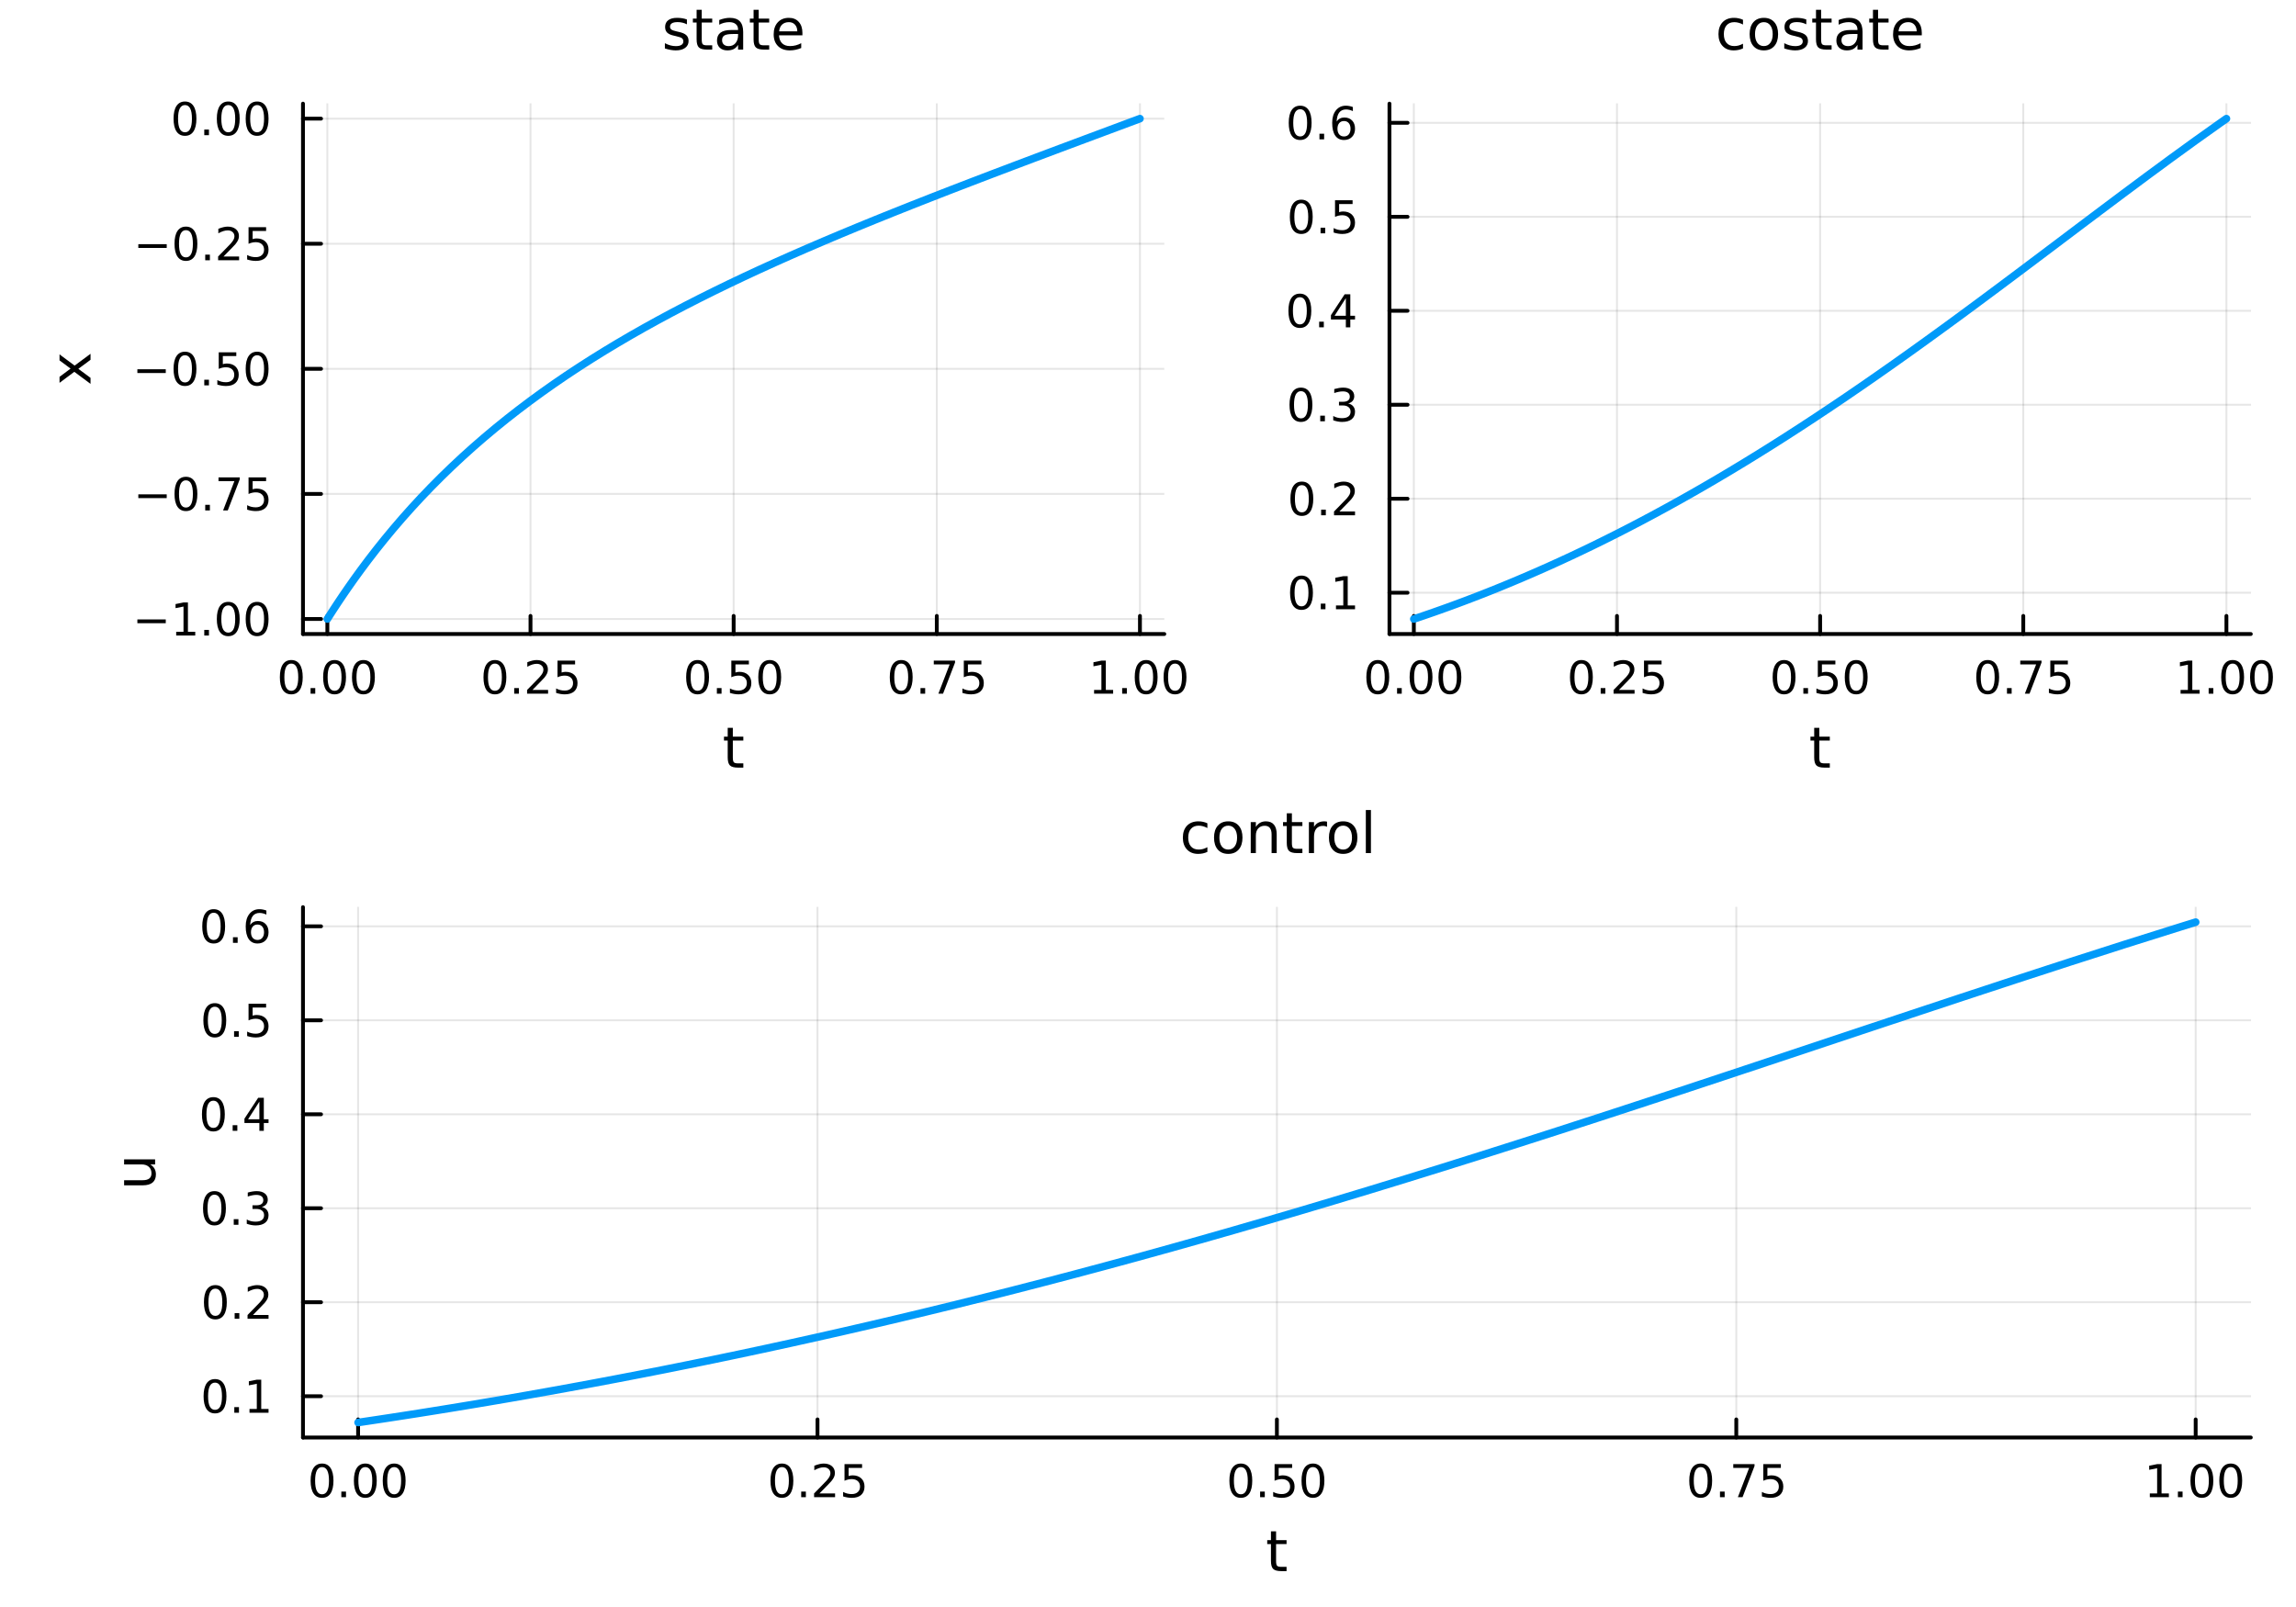 <?xml version="1.0" encoding="utf-8"?>
<svg xmlns="http://www.w3.org/2000/svg" xmlns:xlink="http://www.w3.org/1999/xlink" width="600" height="420" viewBox="0 0 2400 1680">
<rect x="0" y="0" width="2400" height="1680" fill="#333333" stroke="none"/>
<defs>
  <clipPath id="clip150">
    <rect x="0" y="0" width="2400" height="1680"/>
  </clipPath>
</defs>
<path clip-path="url(#clip150)" d="M0 1680 L2400 1680 L2400 0 L0 0  Z" fill="#ffffff" fill-rule="evenodd" fill-opacity="1"/>
<defs>
  <clipPath id="clip151">
    <rect x="480" y="0" width="1681" height="1680"/>
  </clipPath>
</defs>
<path clip-path="url(#clip150)" d="M316.702 662.812 L1217.06 662.812 L1217.06 108.352 L316.702 108.352  Z" fill="#ffffff" fill-rule="evenodd" fill-opacity="1"/>
<defs>
  <clipPath id="clip152">
    <rect x="316" y="108" width="901" height="555"/>
  </clipPath>
</defs>
<polyline clip-path="url(#clip152)" style="stroke:#000000; stroke-linecap:round; stroke-linejoin:round; stroke-width:2; stroke-opacity:0.1; fill:none" points="342.184,662.812 342.184,108.352 "/>
<polyline clip-path="url(#clip152)" style="stroke:#000000; stroke-linecap:round; stroke-linejoin:round; stroke-width:2; stroke-opacity:0.1; fill:none" points="554.532,662.812 554.532,108.352 "/>
<polyline clip-path="url(#clip152)" style="stroke:#000000; stroke-linecap:round; stroke-linejoin:round; stroke-width:2; stroke-opacity:0.1; fill:none" points="766.881,662.812 766.881,108.352 "/>
<polyline clip-path="url(#clip152)" style="stroke:#000000; stroke-linecap:round; stroke-linejoin:round; stroke-width:2; stroke-opacity:0.1; fill:none" points="979.229,662.812 979.229,108.352 "/>
<polyline clip-path="url(#clip152)" style="stroke:#000000; stroke-linecap:round; stroke-linejoin:round; stroke-width:2; stroke-opacity:0.1; fill:none" points="1191.58,662.812 1191.58,108.352 "/>
<polyline clip-path="url(#clip152)" style="stroke:#000000; stroke-linecap:round; stroke-linejoin:round; stroke-width:2; stroke-opacity:0.1; fill:none" points="316.702,647.12 1217.06,647.12 "/>
<polyline clip-path="url(#clip152)" style="stroke:#000000; stroke-linecap:round; stroke-linejoin:round; stroke-width:2; stroke-opacity:0.1; fill:none" points="316.702,516.351 1217.06,516.351 "/>
<polyline clip-path="url(#clip152)" style="stroke:#000000; stroke-linecap:round; stroke-linejoin:round; stroke-width:2; stroke-opacity:0.1; fill:none" points="316.702,385.582 1217.06,385.582 "/>
<polyline clip-path="url(#clip152)" style="stroke:#000000; stroke-linecap:round; stroke-linejoin:round; stroke-width:2; stroke-opacity:0.1; fill:none" points="316.702,254.813 1217.06,254.813 "/>
<polyline clip-path="url(#clip152)" style="stroke:#000000; stroke-linecap:round; stroke-linejoin:round; stroke-width:2; stroke-opacity:0.1; fill:none" points="316.702,124.044 1217.06,124.044 "/>
<polyline clip-path="url(#clip150)" style="stroke:#000000; stroke-linecap:round; stroke-linejoin:round; stroke-width:4; stroke-opacity:1; fill:none" points="316.702,662.812 1217.06,662.812 "/>
<polyline clip-path="url(#clip150)" style="stroke:#000000; stroke-linecap:round; stroke-linejoin:round; stroke-width:4; stroke-opacity:1; fill:none" points="342.184,662.812 342.184,643.914 "/>
<polyline clip-path="url(#clip150)" style="stroke:#000000; stroke-linecap:round; stroke-linejoin:round; stroke-width:4; stroke-opacity:1; fill:none" points="554.532,662.812 554.532,643.914 "/>
<polyline clip-path="url(#clip150)" style="stroke:#000000; stroke-linecap:round; stroke-linejoin:round; stroke-width:4; stroke-opacity:1; fill:none" points="766.881,662.812 766.881,643.914 "/>
<polyline clip-path="url(#clip150)" style="stroke:#000000; stroke-linecap:round; stroke-linejoin:round; stroke-width:4; stroke-opacity:1; fill:none" points="979.229,662.812 979.229,643.914 "/>
<polyline clip-path="url(#clip150)" style="stroke:#000000; stroke-linecap:round; stroke-linejoin:round; stroke-width:4; stroke-opacity:1; fill:none" points="1191.58,662.812 1191.58,643.914 "/>
<path clip-path="url(#clip150)" d="M304.487 693.731 Q300.876 693.731 299.047 697.295 Q297.242 700.837 297.242 707.967 Q297.242 715.073 299.047 718.638 Q300.876 722.179 304.487 722.179 Q308.121 722.179 309.927 718.638 Q311.756 715.073 311.756 707.967 Q311.756 700.837 309.927 697.295 Q308.121 693.731 304.487 693.731 M304.487 690.027 Q310.297 690.027 313.353 694.633 Q316.432 699.217 316.432 707.967 Q316.432 716.693 313.353 721.3 Q310.297 725.883 304.487 725.883 Q298.677 725.883 295.598 721.3 Q292.543 716.693 292.543 707.967 Q292.543 699.217 295.598 694.633 Q298.677 690.027 304.487 690.027 Z" fill="#000000" fill-rule="nonzero" fill-opacity="1" /><path clip-path="url(#clip150)" d="M324.649 719.332 L329.533 719.332 L329.533 725.212 L324.649 725.212 L324.649 719.332 Z" fill="#000000" fill-rule="nonzero" fill-opacity="1" /><path clip-path="url(#clip150)" d="M349.718 693.731 Q346.107 693.731 344.279 697.295 Q342.473 700.837 342.473 707.967 Q342.473 715.073 344.279 718.638 Q346.107 722.179 349.718 722.179 Q353.353 722.179 355.158 718.638 Q356.987 715.073 356.987 707.967 Q356.987 700.837 355.158 697.295 Q353.353 693.731 349.718 693.731 M349.718 690.027 Q355.529 690.027 358.584 694.633 Q361.663 699.217 361.663 707.967 Q361.663 716.693 358.584 721.3 Q355.529 725.883 349.718 725.883 Q343.908 725.883 340.83 721.3 Q337.774 716.693 337.774 707.967 Q337.774 699.217 340.83 694.633 Q343.908 690.027 349.718 690.027 Z" fill="#000000" fill-rule="nonzero" fill-opacity="1" /><path clip-path="url(#clip150)" d="M379.88 693.731 Q376.269 693.731 374.441 697.295 Q372.635 700.837 372.635 707.967 Q372.635 715.073 374.441 718.638 Q376.269 722.179 379.88 722.179 Q383.515 722.179 385.32 718.638 Q387.149 715.073 387.149 707.967 Q387.149 700.837 385.32 697.295 Q383.515 693.731 379.88 693.731 M379.88 690.027 Q385.691 690.027 388.746 694.633 Q391.825 699.217 391.825 707.967 Q391.825 716.693 388.746 721.3 Q385.691 725.883 379.88 725.883 Q374.07 725.883 370.992 721.3 Q367.936 716.693 367.936 707.967 Q367.936 699.217 370.992 694.633 Q374.07 690.027 379.88 690.027 Z" fill="#000000" fill-rule="nonzero" fill-opacity="1" /><path clip-path="url(#clip150)" d="M517.333 693.731 Q513.722 693.731 511.894 697.295 Q510.088 700.837 510.088 707.967 Q510.088 715.073 511.894 718.638 Q513.722 722.179 517.333 722.179 Q520.968 722.179 522.773 718.638 Q524.602 715.073 524.602 707.967 Q524.602 700.837 522.773 697.295 Q520.968 693.731 517.333 693.731 M517.333 690.027 Q523.144 690.027 526.199 694.633 Q529.278 699.217 529.278 707.967 Q529.278 716.693 526.199 721.3 Q523.144 725.883 517.333 725.883 Q511.523 725.883 508.445 721.3 Q505.389 716.693 505.389 707.967 Q505.389 699.217 508.445 694.633 Q511.523 690.027 517.333 690.027 Z" fill="#000000" fill-rule="nonzero" fill-opacity="1" /><path clip-path="url(#clip150)" d="M537.495 719.332 L542.38 719.332 L542.38 725.212 L537.495 725.212 L537.495 719.332 Z" fill="#000000" fill-rule="nonzero" fill-opacity="1" /><path clip-path="url(#clip150)" d="M556.592 721.277 L572.912 721.277 L572.912 725.212 L550.968 725.212 L550.968 721.277 Q553.63 718.522 558.213 713.892 Q562.819 709.24 564 707.897 Q566.245 705.374 567.125 703.638 Q568.028 701.879 568.028 700.189 Q568.028 697.434 566.083 695.698 Q564.162 693.962 561.06 693.962 Q558.861 693.962 556.407 694.726 Q553.977 695.49 551.199 697.041 L551.199 692.319 Q554.023 691.184 556.477 690.606 Q558.93 690.027 560.967 690.027 Q566.338 690.027 569.532 692.712 Q572.727 695.397 572.727 699.888 Q572.727 702.018 571.916 703.939 Q571.129 705.837 569.023 708.43 Q568.444 709.101 565.342 712.318 Q562.241 715.513 556.592 721.277 Z" fill="#000000" fill-rule="nonzero" fill-opacity="1" /><path clip-path="url(#clip150)" d="M582.773 690.652 L601.129 690.652 L601.129 694.587 L587.055 694.587 L587.055 703.059 Q588.074 702.712 589.092 702.55 Q590.111 702.365 591.129 702.365 Q596.916 702.365 600.296 705.536 Q603.676 708.707 603.676 714.124 Q603.676 719.703 600.203 722.804 Q596.731 725.883 590.412 725.883 Q588.236 725.883 585.967 725.513 Q583.722 725.142 581.315 724.402 L581.315 719.703 Q583.398 720.837 585.62 721.392 Q587.842 721.948 590.319 721.948 Q594.324 721.948 596.662 719.842 Q599 717.735 599 714.124 Q599 710.513 596.662 708.406 Q594.324 706.3 590.319 706.3 Q588.444 706.3 586.569 706.717 Q584.717 707.133 582.773 708.013 L582.773 690.652 Z" fill="#000000" fill-rule="nonzero" fill-opacity="1" /><path clip-path="url(#clip150)" d="M729.184 693.731 Q725.573 693.731 723.745 697.295 Q721.939 700.837 721.939 707.967 Q721.939 715.073 723.745 718.638 Q725.573 722.179 729.184 722.179 Q732.819 722.179 734.624 718.638 Q736.453 715.073 736.453 707.967 Q736.453 700.837 734.624 697.295 Q732.819 693.731 729.184 693.731 M729.184 690.027 Q734.994 690.027 738.05 694.633 Q741.129 699.217 741.129 707.967 Q741.129 716.693 738.05 721.3 Q734.994 725.883 729.184 725.883 Q723.374 725.883 720.295 721.3 Q717.24 716.693 717.24 707.967 Q717.24 699.217 720.295 694.633 Q723.374 690.027 729.184 690.027 Z" fill="#000000" fill-rule="nonzero" fill-opacity="1" /><path clip-path="url(#clip150)" d="M749.346 719.332 L754.23 719.332 L754.23 725.212 L749.346 725.212 L749.346 719.332 Z" fill="#000000" fill-rule="nonzero" fill-opacity="1" /><path clip-path="url(#clip150)" d="M764.462 690.652 L782.818 690.652 L782.818 694.587 L768.744 694.587 L768.744 703.059 Q769.763 702.712 770.781 702.55 Q771.8 702.365 772.818 702.365 Q778.605 702.365 781.985 705.536 Q785.365 708.707 785.365 714.124 Q785.365 719.703 781.892 722.804 Q778.42 725.883 772.101 725.883 Q769.925 725.883 767.656 725.513 Q765.411 725.142 763.004 724.402 L763.004 719.703 Q765.087 720.837 767.309 721.392 Q769.531 721.948 772.008 721.948 Q776.013 721.948 778.351 719.842 Q780.689 717.735 780.689 714.124 Q780.689 710.513 778.351 708.406 Q776.013 706.3 772.008 706.3 Q770.133 706.3 768.258 706.717 Q766.406 707.133 764.462 708.013 L764.462 690.652 Z" fill="#000000" fill-rule="nonzero" fill-opacity="1" /><path clip-path="url(#clip150)" d="M804.577 693.731 Q800.966 693.731 799.138 697.295 Q797.332 700.837 797.332 707.967 Q797.332 715.073 799.138 718.638 Q800.966 722.179 804.577 722.179 Q808.212 722.179 810.017 718.638 Q811.846 715.073 811.846 707.967 Q811.846 700.837 810.017 697.295 Q808.212 693.731 804.577 693.731 M804.577 690.027 Q810.388 690.027 813.443 694.633 Q816.522 699.217 816.522 707.967 Q816.522 716.693 813.443 721.3 Q810.388 725.883 804.577 725.883 Q798.767 725.883 795.689 721.3 Q792.633 716.693 792.633 707.967 Q792.633 699.217 795.689 694.633 Q798.767 690.027 804.577 690.027 Z" fill="#000000" fill-rule="nonzero" fill-opacity="1" /><path clip-path="url(#clip150)" d="M942.031 693.731 Q938.419 693.731 936.591 697.295 Q934.785 700.837 934.785 707.967 Q934.785 715.073 936.591 718.638 Q938.419 722.179 942.031 722.179 Q945.665 722.179 947.47 718.638 Q949.299 715.073 949.299 707.967 Q949.299 700.837 947.47 697.295 Q945.665 693.731 942.031 693.731 M942.031 690.027 Q947.841 690.027 950.896 694.633 Q953.975 699.217 953.975 707.967 Q953.975 716.693 950.896 721.3 Q947.841 725.883 942.031 725.883 Q936.22 725.883 933.142 721.3 Q930.086 716.693 930.086 707.967 Q930.086 699.217 933.142 694.633 Q936.22 690.027 942.031 690.027 Z" fill="#000000" fill-rule="nonzero" fill-opacity="1" /><path clip-path="url(#clip150)" d="M962.192 719.332 L967.077 719.332 L967.077 725.212 L962.192 725.212 L962.192 719.332 Z" fill="#000000" fill-rule="nonzero" fill-opacity="1" /><path clip-path="url(#clip150)" d="M976.081 690.652 L998.303 690.652 L998.303 692.643 L985.757 725.212 L980.873 725.212 L992.678 694.587 L976.081 694.587 L976.081 690.652 Z" fill="#000000" fill-rule="nonzero" fill-opacity="1" /><path clip-path="url(#clip150)" d="M1007.47 690.652 L1025.83 690.652 L1025.83 694.587 L1011.75 694.587 L1011.75 703.059 Q1012.77 702.712 1013.79 702.55 Q1014.81 702.365 1015.83 702.365 Q1021.61 702.365 1024.99 705.536 Q1028.37 708.707 1028.37 714.124 Q1028.37 719.703 1024.9 722.804 Q1021.43 725.883 1015.11 725.883 Q1012.93 725.883 1010.66 725.513 Q1008.42 725.142 1006.01 724.402 L1006.01 719.703 Q1008.09 720.837 1010.32 721.392 Q1012.54 721.948 1015.02 721.948 Q1019.02 721.948 1021.36 719.842 Q1023.7 717.735 1023.7 714.124 Q1023.7 710.513 1021.36 708.406 Q1019.02 706.3 1015.02 706.3 Q1013.14 706.3 1011.27 706.717 Q1009.41 707.133 1007.47 708.013 L1007.47 690.652 Z" fill="#000000" fill-rule="nonzero" fill-opacity="1" /><path clip-path="url(#clip150)" d="M1143.65 721.277 L1151.29 721.277 L1151.29 694.911 L1142.98 696.578 L1142.98 692.319 L1151.24 690.652 L1155.92 690.652 L1155.92 721.277 L1163.56 721.277 L1163.56 725.212 L1143.65 725.212 L1143.65 721.277 Z" fill="#000000" fill-rule="nonzero" fill-opacity="1" /><path clip-path="url(#clip150)" d="M1173 719.332 L1177.89 719.332 L1177.89 725.212 L1173 725.212 L1173 719.332 Z" fill="#000000" fill-rule="nonzero" fill-opacity="1" /><path clip-path="url(#clip150)" d="M1198.07 693.731 Q1194.46 693.731 1192.63 697.295 Q1190.83 700.837 1190.83 707.967 Q1190.83 715.073 1192.63 718.638 Q1194.46 722.179 1198.07 722.179 Q1201.71 722.179 1203.51 718.638 Q1205.34 715.073 1205.34 707.967 Q1205.34 700.837 1203.51 697.295 Q1201.71 693.731 1198.07 693.731 M1198.07 690.027 Q1203.88 690.027 1206.94 694.633 Q1210.02 699.217 1210.02 707.967 Q1210.02 716.693 1206.94 721.3 Q1203.88 725.883 1198.07 725.883 Q1192.26 725.883 1189.18 721.3 Q1186.13 716.693 1186.13 707.967 Q1186.13 699.217 1189.18 694.633 Q1192.26 690.027 1198.07 690.027 Z" fill="#000000" fill-rule="nonzero" fill-opacity="1" /><path clip-path="url(#clip150)" d="M1228.23 693.731 Q1224.62 693.731 1222.79 697.295 Q1220.99 700.837 1220.99 707.967 Q1220.99 715.073 1222.79 718.638 Q1224.62 722.179 1228.23 722.179 Q1231.87 722.179 1233.67 718.638 Q1235.5 715.073 1235.5 707.967 Q1235.5 700.837 1233.67 697.295 Q1231.87 693.731 1228.23 693.731 M1228.23 690.027 Q1234.04 690.027 1237.1 694.633 Q1240.18 699.217 1240.18 707.967 Q1240.18 716.693 1237.1 721.3 Q1234.04 725.883 1228.23 725.883 Q1222.42 725.883 1219.34 721.3 Q1216.29 716.693 1216.29 707.967 Q1216.29 699.217 1219.34 694.633 Q1222.42 690.027 1228.23 690.027 Z" fill="#000000" fill-rule="nonzero" fill-opacity="1" /><path clip-path="url(#clip150)" d="M766.027 760.883 L766.027 770.085 L776.994 770.085 L776.994 774.222 L766.027 774.222 L766.027 791.815 Q766.027 795.779 767.098 796.907 Q768.197 798.036 771.525 798.036 L776.994 798.036 L776.994 802.492 L771.525 802.492 Q765.362 802.492 763.018 800.206 Q760.674 797.891 760.674 791.815 L760.674 774.222 L756.768 774.222 L756.768 770.085 L760.674 770.085 L760.674 760.883 L766.027 760.883 Z" fill="#000000" fill-rule="nonzero" fill-opacity="1" /><polyline clip-path="url(#clip150)" style="stroke:#000000; stroke-linecap:round; stroke-linejoin:round; stroke-width:4; stroke-opacity:1; fill:none" points="316.702,662.812 316.702,108.352 "/>
<polyline clip-path="url(#clip150)" style="stroke:#000000; stroke-linecap:round; stroke-linejoin:round; stroke-width:4; stroke-opacity:1; fill:none" points="316.702,647.12 335.6,647.12 "/>
<polyline clip-path="url(#clip150)" style="stroke:#000000; stroke-linecap:round; stroke-linejoin:round; stroke-width:4; stroke-opacity:1; fill:none" points="316.702,516.351 335.6,516.351 "/>
<polyline clip-path="url(#clip150)" style="stroke:#000000; stroke-linecap:round; stroke-linejoin:round; stroke-width:4; stroke-opacity:1; fill:none" points="316.702,385.582 335.6,385.582 "/>
<polyline clip-path="url(#clip150)" style="stroke:#000000; stroke-linecap:round; stroke-linejoin:round; stroke-width:4; stroke-opacity:1; fill:none" points="316.702,254.813 335.6,254.813 "/>
<polyline clip-path="url(#clip150)" style="stroke:#000000; stroke-linecap:round; stroke-linejoin:round; stroke-width:4; stroke-opacity:1; fill:none" points="316.702,124.044 335.6,124.044 "/>
<path clip-path="url(#clip150)" d="M143.596 647.571 L173.272 647.571 L173.272 651.506 L143.596 651.506 L143.596 647.571 Z" fill="#000000" fill-rule="nonzero" fill-opacity="1" /><path clip-path="url(#clip150)" d="M184.175 660.464 L191.814 660.464 L191.814 634.099 L183.503 635.765 L183.503 631.506 L191.767 629.84 L196.443 629.84 L196.443 660.464 L204.082 660.464 L204.082 664.4 L184.175 664.4 L184.175 660.464 Z" fill="#000000" fill-rule="nonzero" fill-opacity="1" /><path clip-path="url(#clip150)" d="M213.526 658.52 L218.411 658.52 L218.411 664.4 L213.526 664.4 L213.526 658.52 Z" fill="#000000" fill-rule="nonzero" fill-opacity="1" /><path clip-path="url(#clip150)" d="M238.596 632.918 Q234.985 632.918 233.156 636.483 Q231.35 640.025 231.35 647.154 Q231.35 654.261 233.156 657.826 Q234.985 661.367 238.596 661.367 Q242.23 661.367 244.035 657.826 Q245.864 654.261 245.864 647.154 Q245.864 640.025 244.035 636.483 Q242.23 632.918 238.596 632.918 M238.596 629.215 Q244.406 629.215 247.461 633.821 Q250.54 638.404 250.54 647.154 Q250.54 655.881 247.461 660.488 Q244.406 665.071 238.596 665.071 Q232.786 665.071 229.707 660.488 Q226.651 655.881 226.651 647.154 Q226.651 638.404 229.707 633.821 Q232.786 629.215 238.596 629.215 Z" fill="#000000" fill-rule="nonzero" fill-opacity="1" /><path clip-path="url(#clip150)" d="M268.758 632.918 Q265.146 632.918 263.318 636.483 Q261.512 640.025 261.512 647.154 Q261.512 654.261 263.318 657.826 Q265.146 661.367 268.758 661.367 Q272.392 661.367 274.197 657.826 Q276.026 654.261 276.026 647.154 Q276.026 640.025 274.197 636.483 Q272.392 632.918 268.758 632.918 M268.758 629.215 Q274.568 629.215 277.623 633.821 Q280.702 638.404 280.702 647.154 Q280.702 655.881 277.623 660.488 Q274.568 665.071 268.758 665.071 Q262.947 665.071 259.869 660.488 Q256.813 655.881 256.813 647.154 Q256.813 638.404 259.869 633.821 Q262.947 629.215 268.758 629.215 Z" fill="#000000" fill-rule="nonzero" fill-opacity="1" /><path clip-path="url(#clip150)" d="M144.592 516.802 L174.267 516.802 L174.267 520.737 L144.592 520.737 L144.592 516.802 Z" fill="#000000" fill-rule="nonzero" fill-opacity="1" /><path clip-path="url(#clip150)" d="M194.36 502.149 Q190.749 502.149 188.92 505.714 Q187.115 509.256 187.115 516.386 Q187.115 523.492 188.92 527.057 Q190.749 530.598 194.36 530.598 Q197.994 530.598 199.8 527.057 Q201.628 523.492 201.628 516.386 Q201.628 509.256 199.8 505.714 Q197.994 502.149 194.36 502.149 M194.36 498.446 Q200.17 498.446 203.226 503.052 Q206.304 507.636 206.304 516.386 Q206.304 525.112 203.226 529.719 Q200.17 534.302 194.36 534.302 Q188.55 534.302 185.471 529.719 Q182.415 525.112 182.415 516.386 Q182.415 507.636 185.471 503.052 Q188.55 498.446 194.36 498.446 Z" fill="#000000" fill-rule="nonzero" fill-opacity="1" /><path clip-path="url(#clip150)" d="M214.522 527.751 L219.406 527.751 L219.406 533.631 L214.522 533.631 L214.522 527.751 Z" fill="#000000" fill-rule="nonzero" fill-opacity="1" /><path clip-path="url(#clip150)" d="M228.411 499.071 L250.633 499.071 L250.633 501.062 L238.086 533.631 L233.202 533.631 L245.008 503.006 L228.411 503.006 L228.411 499.071 Z" fill="#000000" fill-rule="nonzero" fill-opacity="1" /><path clip-path="url(#clip150)" d="M259.799 499.071 L278.156 499.071 L278.156 503.006 L264.082 503.006 L264.082 511.478 Q265.1 511.131 266.119 510.969 Q267.137 510.784 268.156 510.784 Q273.943 510.784 277.322 513.955 Q280.702 517.126 280.702 522.543 Q280.702 528.122 277.23 531.223 Q273.758 534.302 267.438 534.302 Q265.262 534.302 262.994 533.932 Q260.748 533.561 258.341 532.821 L258.341 528.122 Q260.424 529.256 262.647 529.811 Q264.869 530.367 267.346 530.367 Q271.35 530.367 273.688 528.26 Q276.026 526.154 276.026 522.543 Q276.026 518.932 273.688 516.825 Q271.35 514.719 267.346 514.719 Q265.471 514.719 263.596 515.136 Q261.744 515.552 259.799 516.432 L259.799 499.071 Z" fill="#000000" fill-rule="nonzero" fill-opacity="1" /><path clip-path="url(#clip150)" d="M143.596 386.033 L173.272 386.033 L173.272 389.969 L143.596 389.969 L143.596 386.033 Z" fill="#000000" fill-rule="nonzero" fill-opacity="1" /><path clip-path="url(#clip150)" d="M193.364 371.381 Q189.753 371.381 187.925 374.945 Q186.119 378.487 186.119 385.617 Q186.119 392.723 187.925 396.288 Q189.753 399.83 193.364 399.83 Q196.999 399.83 198.804 396.288 Q200.633 392.723 200.633 385.617 Q200.633 378.487 198.804 374.945 Q196.999 371.381 193.364 371.381 M193.364 367.677 Q199.175 367.677 202.23 372.283 Q205.309 376.867 205.309 385.617 Q205.309 394.344 202.23 398.95 Q199.175 403.533 193.364 403.533 Q187.554 403.533 184.476 398.95 Q181.42 394.344 181.42 385.617 Q181.42 376.867 184.476 372.283 Q187.554 367.677 193.364 367.677 Z" fill="#000000" fill-rule="nonzero" fill-opacity="1" /><path clip-path="url(#clip150)" d="M213.526 396.982 L218.411 396.982 L218.411 402.862 L213.526 402.862 L213.526 396.982 Z" fill="#000000" fill-rule="nonzero" fill-opacity="1" /><path clip-path="url(#clip150)" d="M228.642 368.302 L246.998 368.302 L246.998 372.237 L232.924 372.237 L232.924 380.709 Q233.943 380.362 234.961 380.2 Q235.98 380.015 236.998 380.015 Q242.786 380.015 246.165 383.186 Q249.545 386.357 249.545 391.774 Q249.545 397.353 246.073 400.455 Q242.6 403.533 236.281 403.533 Q234.105 403.533 231.836 403.163 Q229.591 402.793 227.184 402.052 L227.184 397.353 Q229.267 398.487 231.489 399.043 Q233.711 399.598 236.188 399.598 Q240.193 399.598 242.531 397.492 Q244.869 395.385 244.869 391.774 Q244.869 388.163 242.531 386.057 Q240.193 383.95 236.188 383.95 Q234.313 383.95 232.438 384.367 Q230.586 384.783 228.642 385.663 L228.642 368.302 Z" fill="#000000" fill-rule="nonzero" fill-opacity="1" /><path clip-path="url(#clip150)" d="M268.758 371.381 Q265.146 371.381 263.318 374.945 Q261.512 378.487 261.512 385.617 Q261.512 392.723 263.318 396.288 Q265.146 399.83 268.758 399.83 Q272.392 399.83 274.197 396.288 Q276.026 392.723 276.026 385.617 Q276.026 378.487 274.197 374.945 Q272.392 371.381 268.758 371.381 M268.758 367.677 Q274.568 367.677 277.623 372.283 Q280.702 376.867 280.702 385.617 Q280.702 394.344 277.623 398.95 Q274.568 403.533 268.758 403.533 Q262.947 403.533 259.869 398.95 Q256.813 394.344 256.813 385.617 Q256.813 376.867 259.869 372.283 Q262.947 367.677 268.758 367.677 Z" fill="#000000" fill-rule="nonzero" fill-opacity="1" /><path clip-path="url(#clip150)" d="M144.592 255.265 L174.267 255.265 L174.267 259.2 L144.592 259.2 L144.592 255.265 Z" fill="#000000" fill-rule="nonzero" fill-opacity="1" /><path clip-path="url(#clip150)" d="M194.36 240.612 Q190.749 240.612 188.92 244.177 Q187.115 247.718 187.115 254.848 Q187.115 261.954 188.92 265.519 Q190.749 269.061 194.36 269.061 Q197.994 269.061 199.8 265.519 Q201.628 261.954 201.628 254.848 Q201.628 247.718 199.8 244.177 Q197.994 240.612 194.36 240.612 M194.36 236.908 Q200.17 236.908 203.226 241.515 Q206.304 246.098 206.304 254.848 Q206.304 263.575 203.226 268.181 Q200.17 272.764 194.36 272.764 Q188.55 272.764 185.471 268.181 Q182.415 263.575 182.415 254.848 Q182.415 246.098 185.471 241.515 Q188.55 236.908 194.36 236.908 Z" fill="#000000" fill-rule="nonzero" fill-opacity="1" /><path clip-path="url(#clip150)" d="M214.522 266.214 L219.406 266.214 L219.406 272.093 L214.522 272.093 L214.522 266.214 Z" fill="#000000" fill-rule="nonzero" fill-opacity="1" /><path clip-path="url(#clip150)" d="M233.619 268.158 L249.938 268.158 L249.938 272.093 L227.994 272.093 L227.994 268.158 Q230.656 265.403 235.239 260.774 Q239.846 256.121 241.026 254.778 Q243.272 252.255 244.151 250.519 Q245.054 248.76 245.054 247.07 Q245.054 244.316 243.11 242.579 Q241.188 240.843 238.086 240.843 Q235.887 240.843 233.434 241.607 Q231.003 242.371 228.225 243.922 L228.225 239.2 Q231.049 238.066 233.503 237.487 Q235.957 236.908 237.994 236.908 Q243.364 236.908 246.559 239.593 Q249.753 242.279 249.753 246.769 Q249.753 248.899 248.943 250.82 Q248.156 252.718 246.049 255.311 Q245.471 255.982 242.369 259.2 Q239.267 262.394 233.619 268.158 Z" fill="#000000" fill-rule="nonzero" fill-opacity="1" /><path clip-path="url(#clip150)" d="M259.799 237.533 L278.156 237.533 L278.156 241.468 L264.082 241.468 L264.082 249.941 Q265.1 249.593 266.119 249.431 Q267.137 249.246 268.156 249.246 Q273.943 249.246 277.322 252.417 Q280.702 255.589 280.702 261.005 Q280.702 266.584 277.23 269.686 Q273.758 272.764 267.438 272.764 Q265.262 272.764 262.994 272.394 Q260.748 272.024 258.341 271.283 L258.341 266.584 Q260.424 267.718 262.647 268.274 Q264.869 268.829 267.346 268.829 Q271.35 268.829 273.688 266.723 Q276.026 264.616 276.026 261.005 Q276.026 257.394 273.688 255.288 Q271.35 253.181 267.346 253.181 Q265.471 253.181 263.596 253.598 Q261.744 254.015 259.799 254.894 L259.799 237.533 Z" fill="#000000" fill-rule="nonzero" fill-opacity="1" /><path clip-path="url(#clip150)" d="M193.364 109.843 Q189.753 109.843 187.925 113.408 Q186.119 116.95 186.119 124.079 Q186.119 131.186 187.925 134.75 Q189.753 138.292 193.364 138.292 Q196.999 138.292 198.804 134.75 Q200.633 131.186 200.633 124.079 Q200.633 116.95 198.804 113.408 Q196.999 109.843 193.364 109.843 M193.364 106.139 Q199.175 106.139 202.23 110.746 Q205.309 115.329 205.309 124.079 Q205.309 132.806 202.23 137.412 Q199.175 141.996 193.364 141.996 Q187.554 141.996 184.476 137.412 Q181.42 132.806 181.42 124.079 Q181.42 115.329 184.476 110.746 Q187.554 106.139 193.364 106.139 Z" fill="#000000" fill-rule="nonzero" fill-opacity="1" /><path clip-path="url(#clip150)" d="M213.526 135.445 L218.411 135.445 L218.411 141.324 L213.526 141.324 L213.526 135.445 Z" fill="#000000" fill-rule="nonzero" fill-opacity="1" /><path clip-path="url(#clip150)" d="M238.596 109.843 Q234.985 109.843 233.156 113.408 Q231.35 116.95 231.35 124.079 Q231.35 131.186 233.156 134.75 Q234.985 138.292 238.596 138.292 Q242.23 138.292 244.035 134.75 Q245.864 131.186 245.864 124.079 Q245.864 116.95 244.035 113.408 Q242.23 109.843 238.596 109.843 M238.596 106.139 Q244.406 106.139 247.461 110.746 Q250.54 115.329 250.54 124.079 Q250.54 132.806 247.461 137.412 Q244.406 141.996 238.596 141.996 Q232.786 141.996 229.707 137.412 Q226.651 132.806 226.651 124.079 Q226.651 115.329 229.707 110.746 Q232.786 106.139 238.596 106.139 Z" fill="#000000" fill-rule="nonzero" fill-opacity="1" /><path clip-path="url(#clip150)" d="M268.758 109.843 Q265.146 109.843 263.318 113.408 Q261.512 116.95 261.512 124.079 Q261.512 131.186 263.318 134.75 Q265.146 138.292 268.758 138.292 Q272.392 138.292 274.197 134.75 Q276.026 131.186 276.026 124.079 Q276.026 116.95 274.197 113.408 Q272.392 109.843 268.758 109.843 M268.758 106.139 Q274.568 106.139 277.623 110.746 Q280.702 115.329 280.702 124.079 Q280.702 132.806 277.623 137.412 Q274.568 141.996 268.758 141.996 Q262.947 141.996 259.869 137.412 Q256.813 132.806 256.813 124.079 Q256.813 115.329 259.869 110.746 Q262.947 106.139 268.758 106.139 Z" fill="#000000" fill-rule="nonzero" fill-opacity="1" /><path clip-path="url(#clip150)" d="M62.229 370.478 L77.999 382.197 L94.636 369.87 L94.636 376.149 L81.905 385.582 L94.636 395.015 L94.636 401.294 L77.68 388.707 L62.229 400.223 L62.229 393.944 L73.774 385.351 L62.229 376.757 L62.229 370.478 Z" fill="#000000" fill-rule="nonzero" fill-opacity="1" /><path clip-path="url(#clip150)" d="M718.039 20.388 L718.039 25.422 Q715.782 24.265 713.351 23.686 Q710.921 23.108 708.316 23.108 Q704.352 23.108 702.356 24.323 Q700.388 25.538 700.388 27.969 Q700.388 29.82 701.806 30.891 Q703.224 31.933 707.506 32.888 L709.329 33.293 Q715 34.508 717.373 36.736 Q719.775 38.935 719.775 42.899 Q719.775 47.413 716.187 50.046 Q712.628 52.679 706.378 52.679 Q703.774 52.679 700.938 52.158 Q698.131 51.666 695.006 50.654 L695.006 45.156 Q697.958 46.69 700.822 47.471 Q703.687 48.223 706.493 48.223 Q710.255 48.223 712.28 46.95 Q714.306 45.648 714.306 43.304 Q714.306 41.134 712.83 39.977 Q711.383 38.819 706.436 37.749 L704.584 37.315 Q699.636 36.273 697.437 34.132 Q695.238 31.962 695.238 28.2 Q695.238 23.628 698.478 21.14 Q701.719 18.651 707.68 18.651 Q710.631 18.651 713.235 19.085 Q715.839 19.52 718.039 20.388 Z" fill="#000000" fill-rule="nonzero" fill-opacity="1" /><path clip-path="url(#clip150)" d="M733.519 10.231 L733.519 19.433 L744.485 19.433 L744.485 23.57 L733.519 23.57 L733.519 41.163 Q733.519 45.127 734.589 46.255 Q735.689 47.384 739.016 47.384 L744.485 47.384 L744.485 51.84 L739.016 51.84 Q732.853 51.84 730.51 49.554 Q728.166 47.239 728.166 41.163 L728.166 23.57 L724.26 23.57 L724.26 19.433 L728.166 19.433 L728.166 10.231 L733.519 10.231 Z" fill="#000000" fill-rule="nonzero" fill-opacity="1" /><path clip-path="url(#clip150)" d="M766.215 35.55 Q759.763 35.55 757.274 37.025 Q754.786 38.501 754.786 42.06 Q754.786 44.896 756.638 46.574 Q758.519 48.223 761.73 48.223 Q766.157 48.223 768.82 45.098 Q771.51 41.944 771.51 36.736 L771.51 35.55 L766.215 35.55 M776.835 33.35 L776.835 51.84 L771.51 51.84 L771.51 46.921 Q769.688 49.872 766.968 51.29 Q764.248 52.679 760.313 52.679 Q755.336 52.679 752.384 49.901 Q749.462 47.095 749.462 42.407 Q749.462 36.938 753.108 34.161 Q756.783 31.383 764.045 31.383 L771.51 31.383 L771.51 30.862 Q771.51 27.187 769.08 25.191 Q766.678 23.165 762.309 23.165 Q759.531 23.165 756.898 23.831 Q754.265 24.496 751.835 25.827 L751.835 20.909 Q754.757 19.78 757.506 19.23 Q760.255 18.651 762.859 18.651 Q769.89 18.651 773.362 22.297 Q776.835 25.943 776.835 33.35 Z" fill="#000000" fill-rule="nonzero" fill-opacity="1" /><path clip-path="url(#clip150)" d="M793.067 10.231 L793.067 19.433 L804.033 19.433 L804.033 23.57 L793.067 23.57 L793.067 41.163 Q793.067 45.127 794.138 46.255 Q795.237 47.384 798.565 47.384 L804.033 47.384 L804.033 51.84 L798.565 51.84 Q792.402 51.84 790.058 49.554 Q787.714 47.239 787.714 41.163 L787.714 23.57 L783.808 23.57 L783.808 19.433 L787.714 19.433 L787.714 10.231 L793.067 10.231 Z" fill="#000000" fill-rule="nonzero" fill-opacity="1" /><path clip-path="url(#clip150)" d="M838.755 34.305 L838.755 36.91 L814.276 36.91 Q814.624 42.407 817.575 45.301 Q820.555 48.165 825.85 48.165 Q828.918 48.165 831.782 47.413 Q834.676 46.661 837.511 45.156 L837.511 50.191 Q834.647 51.406 831.637 52.042 Q828.628 52.679 825.532 52.679 Q817.778 52.679 813.235 48.165 Q808.721 43.651 808.721 35.955 Q808.721 27.997 813.003 23.339 Q817.315 18.651 824.606 18.651 Q831.146 18.651 834.936 22.876 Q838.755 27.072 838.755 34.305 M833.431 32.743 Q833.374 28.374 830.972 25.77 Q828.599 23.165 824.664 23.165 Q820.208 23.165 817.517 25.683 Q814.855 28.2 814.45 32.772 L833.431 32.743 Z" fill="#000000" fill-rule="nonzero" fill-opacity="1" /><polyline clip-path="url(#clip152)" style="stroke:#009af9; stroke-linecap:round; stroke-linejoin:round; stroke-width:8; stroke-opacity:1; fill:none" points="342.184,647.12 344.634,643.261 348.222,637.686 352.412,631.289 357.539,623.623 363.349,615.142 369.908,605.821 377.081,595.923 384.841,585.543 393.105,574.848 401.828,563.94 410.954,552.923 420.444,541.873 430.258,530.854 440.367,519.913 450.746,509.087 461.376,498.403 472.238,487.88 483.321,477.53 494.615,467.361 506.111,457.376 517.804,447.578 529.689,437.964 541.765,428.531 554.029,419.275 566.481,410.19 579.122,401.27 591.953,392.509 604.975,383.897 618.192,375.429 631.606,367.096 645.221,358.89 659.042,350.802 673.073,342.824 687.321,334.947 701.792,327.163 716.493,319.461 731.432,311.833 746.617,304.27 762.058,296.761 777.767,289.297 793.756,281.866 810.038,274.458 826.628,267.061 843.545,259.663 860.807,252.251 878.438,244.81 896.462,237.326 914.91,229.781 933.815,222.157 953.219,214.434 973.17,206.587 993.725,198.589 1014.95,190.409 1036.93,182.01 1059.76,173.352 1083.51,164.398 1108.18,155.142 1133.55,145.66 1159.15,136.116 1184.59,126.644 1191.58,124.044 "/>
<path clip-path="url(#clip150)" d="M1452.4 662.812 L2352.76 662.812 L2352.76 108.352 L1452.4 108.352  Z" fill="#ffffff" fill-rule="evenodd" fill-opacity="1"/>
<defs>
  <clipPath id="clip153">
    <rect x="1452" y="108" width="901" height="555"/>
  </clipPath>
</defs>
<polyline clip-path="url(#clip153)" style="stroke:#000000; stroke-linecap:round; stroke-linejoin:round; stroke-width:2; stroke-opacity:0.1; fill:none" points="1477.88,662.812 1477.88,108.352 "/>
<polyline clip-path="url(#clip153)" style="stroke:#000000; stroke-linecap:round; stroke-linejoin:round; stroke-width:2; stroke-opacity:0.1; fill:none" points="1690.23,662.812 1690.23,108.352 "/>
<polyline clip-path="url(#clip153)" style="stroke:#000000; stroke-linecap:round; stroke-linejoin:round; stroke-width:2; stroke-opacity:0.1; fill:none" points="1902.58,662.812 1902.58,108.352 "/>
<polyline clip-path="url(#clip153)" style="stroke:#000000; stroke-linecap:round; stroke-linejoin:round; stroke-width:2; stroke-opacity:0.1; fill:none" points="2114.93,662.812 2114.93,108.352 "/>
<polyline clip-path="url(#clip153)" style="stroke:#000000; stroke-linecap:round; stroke-linejoin:round; stroke-width:2; stroke-opacity:0.1; fill:none" points="2327.27,662.812 2327.27,108.352 "/>
<polyline clip-path="url(#clip153)" style="stroke:#000000; stroke-linecap:round; stroke-linejoin:round; stroke-width:2; stroke-opacity:0.1; fill:none" points="1452.4,619.64 2352.76,619.64 "/>
<polyline clip-path="url(#clip153)" style="stroke:#000000; stroke-linecap:round; stroke-linejoin:round; stroke-width:2; stroke-opacity:0.1; fill:none" points="1452.4,521.391 2352.76,521.391 "/>
<polyline clip-path="url(#clip153)" style="stroke:#000000; stroke-linecap:round; stroke-linejoin:round; stroke-width:2; stroke-opacity:0.1; fill:none" points="1452.4,423.143 2352.76,423.143 "/>
<polyline clip-path="url(#clip153)" style="stroke:#000000; stroke-linecap:round; stroke-linejoin:round; stroke-width:2; stroke-opacity:0.1; fill:none" points="1452.4,324.895 2352.76,324.895 "/>
<polyline clip-path="url(#clip153)" style="stroke:#000000; stroke-linecap:round; stroke-linejoin:round; stroke-width:2; stroke-opacity:0.1; fill:none" points="1452.4,226.647 2352.76,226.647 "/>
<polyline clip-path="url(#clip153)" style="stroke:#000000; stroke-linecap:round; stroke-linejoin:round; stroke-width:2; stroke-opacity:0.1; fill:none" points="1452.4,128.399 2352.76,128.399 "/>
<polyline clip-path="url(#clip150)" style="stroke:#000000; stroke-linecap:round; stroke-linejoin:round; stroke-width:4; stroke-opacity:1; fill:none" points="1452.4,662.812 2352.76,662.812 "/>
<polyline clip-path="url(#clip150)" style="stroke:#000000; stroke-linecap:round; stroke-linejoin:round; stroke-width:4; stroke-opacity:1; fill:none" points="1477.88,662.812 1477.88,643.914 "/>
<polyline clip-path="url(#clip150)" style="stroke:#000000; stroke-linecap:round; stroke-linejoin:round; stroke-width:4; stroke-opacity:1; fill:none" points="1690.23,662.812 1690.23,643.914 "/>
<polyline clip-path="url(#clip150)" style="stroke:#000000; stroke-linecap:round; stroke-linejoin:round; stroke-width:4; stroke-opacity:1; fill:none" points="1902.58,662.812 1902.58,643.914 "/>
<polyline clip-path="url(#clip150)" style="stroke:#000000; stroke-linecap:round; stroke-linejoin:round; stroke-width:4; stroke-opacity:1; fill:none" points="2114.93,662.812 2114.93,643.914 "/>
<polyline clip-path="url(#clip150)" style="stroke:#000000; stroke-linecap:round; stroke-linejoin:round; stroke-width:4; stroke-opacity:1; fill:none" points="2327.27,662.812 2327.27,643.914 "/>
<path clip-path="url(#clip150)" d="M1440.18 693.731 Q1436.57 693.731 1434.74 697.295 Q1432.94 700.837 1432.94 707.967 Q1432.94 715.073 1434.74 718.638 Q1436.57 722.179 1440.18 722.179 Q1443.82 722.179 1445.62 718.638 Q1447.45 715.073 1447.45 707.967 Q1447.45 700.837 1445.62 697.295 Q1443.82 693.731 1440.18 693.731 M1440.18 690.027 Q1445.99 690.027 1449.05 694.633 Q1452.13 699.217 1452.13 707.967 Q1452.13 716.693 1449.05 721.3 Q1445.99 725.883 1440.18 725.883 Q1434.37 725.883 1431.29 721.3 Q1428.24 716.693 1428.24 707.967 Q1428.24 699.217 1431.29 694.633 Q1434.37 690.027 1440.18 690.027 Z" fill="#000000" fill-rule="nonzero" fill-opacity="1" /><path clip-path="url(#clip150)" d="M1460.35 719.332 L1465.23 719.332 L1465.23 725.212 L1460.35 725.212 L1460.35 719.332 Z" fill="#000000" fill-rule="nonzero" fill-opacity="1" /><path clip-path="url(#clip150)" d="M1485.41 693.731 Q1481.8 693.731 1479.97 697.295 Q1478.17 700.837 1478.17 707.967 Q1478.17 715.073 1479.97 718.638 Q1481.8 722.179 1485.41 722.179 Q1489.05 722.179 1490.85 718.638 Q1492.68 715.073 1492.68 707.967 Q1492.68 700.837 1490.85 697.295 Q1489.05 693.731 1485.41 693.731 M1485.41 690.027 Q1491.22 690.027 1494.28 694.633 Q1497.36 699.217 1497.36 707.967 Q1497.36 716.693 1494.28 721.3 Q1491.22 725.883 1485.41 725.883 Q1479.6 725.883 1476.53 721.3 Q1473.47 716.693 1473.47 707.967 Q1473.47 699.217 1476.53 694.633 Q1479.6 690.027 1485.41 690.027 Z" fill="#000000" fill-rule="nonzero" fill-opacity="1" /><path clip-path="url(#clip150)" d="M1515.58 693.731 Q1511.97 693.731 1510.14 697.295 Q1508.33 700.837 1508.33 707.967 Q1508.33 715.073 1510.14 718.638 Q1511.97 722.179 1515.58 722.179 Q1519.21 722.179 1521.02 718.638 Q1522.84 715.073 1522.84 707.967 Q1522.84 700.837 1521.02 697.295 Q1519.21 693.731 1515.58 693.731 M1515.58 690.027 Q1521.39 690.027 1524.44 694.633 Q1527.52 699.217 1527.52 707.967 Q1527.52 716.693 1524.44 721.3 Q1521.39 725.883 1515.58 725.883 Q1509.77 725.883 1506.69 721.3 Q1503.63 716.693 1503.63 707.967 Q1503.63 699.217 1506.69 694.633 Q1509.77 690.027 1515.58 690.027 Z" fill="#000000" fill-rule="nonzero" fill-opacity="1" /><path clip-path="url(#clip150)" d="M1653.03 693.731 Q1649.42 693.731 1647.59 697.295 Q1645.78 700.837 1645.78 707.967 Q1645.78 715.073 1647.59 718.638 Q1649.42 722.179 1653.03 722.179 Q1656.66 722.179 1658.47 718.638 Q1660.3 715.073 1660.3 707.967 Q1660.3 700.837 1658.47 697.295 Q1656.66 693.731 1653.03 693.731 M1653.03 690.027 Q1658.84 690.027 1661.9 694.633 Q1664.97 699.217 1664.97 707.967 Q1664.97 716.693 1661.9 721.3 Q1658.84 725.883 1653.03 725.883 Q1647.22 725.883 1644.14 721.3 Q1641.09 716.693 1641.09 707.967 Q1641.09 699.217 1644.14 694.633 Q1647.22 690.027 1653.03 690.027 Z" fill="#000000" fill-rule="nonzero" fill-opacity="1" /><path clip-path="url(#clip150)" d="M1673.19 719.332 L1678.08 719.332 L1678.08 725.212 L1673.19 725.212 L1673.19 719.332 Z" fill="#000000" fill-rule="nonzero" fill-opacity="1" /><path clip-path="url(#clip150)" d="M1692.29 721.277 L1708.61 721.277 L1708.61 725.212 L1686.66 725.212 L1686.66 721.277 Q1689.33 718.522 1693.91 713.892 Q1698.52 709.24 1699.7 707.897 Q1701.94 705.374 1702.82 703.638 Q1703.72 701.879 1703.72 700.189 Q1703.72 697.434 1701.78 695.698 Q1699.86 693.962 1696.76 693.962 Q1694.56 693.962 1692.1 694.726 Q1689.67 695.49 1686.9 697.041 L1686.9 692.319 Q1689.72 691.184 1692.17 690.606 Q1694.63 690.027 1696.66 690.027 Q1702.03 690.027 1705.23 692.712 Q1708.42 695.397 1708.42 699.888 Q1708.42 702.018 1707.61 703.939 Q1706.83 705.837 1704.72 708.43 Q1704.14 709.101 1701.04 712.318 Q1697.94 715.513 1692.29 721.277 Z" fill="#000000" fill-rule="nonzero" fill-opacity="1" /><path clip-path="url(#clip150)" d="M1718.47 690.652 L1736.83 690.652 L1736.83 694.587 L1722.75 694.587 L1722.75 703.059 Q1723.77 702.712 1724.79 702.55 Q1725.81 702.365 1726.83 702.365 Q1732.61 702.365 1735.99 705.536 Q1739.37 708.707 1739.37 714.124 Q1739.37 719.703 1735.9 722.804 Q1732.43 725.883 1726.11 725.883 Q1723.93 725.883 1721.66 725.513 Q1719.42 725.142 1717.01 724.402 L1717.01 719.703 Q1719.09 720.837 1721.32 721.392 Q1723.54 721.948 1726.02 721.948 Q1730.02 721.948 1732.36 719.842 Q1734.7 717.735 1734.7 714.124 Q1734.7 710.513 1732.36 708.406 Q1730.02 706.3 1726.02 706.3 Q1724.14 706.3 1722.27 706.717 Q1720.41 707.133 1718.47 708.013 L1718.47 690.652 Z" fill="#000000" fill-rule="nonzero" fill-opacity="1" /><path clip-path="url(#clip150)" d="M1864.88 693.731 Q1861.27 693.731 1859.44 697.295 Q1857.64 700.837 1857.64 707.967 Q1857.64 715.073 1859.44 718.638 Q1861.27 722.179 1864.88 722.179 Q1868.51 722.179 1870.32 718.638 Q1872.15 715.073 1872.15 707.967 Q1872.15 700.837 1870.32 697.295 Q1868.51 693.731 1864.88 693.731 M1864.88 690.027 Q1870.69 690.027 1873.75 694.633 Q1876.82 699.217 1876.82 707.967 Q1876.82 716.693 1873.75 721.3 Q1870.69 725.883 1864.88 725.883 Q1859.07 725.883 1855.99 721.3 Q1852.94 716.693 1852.94 707.967 Q1852.94 699.217 1855.99 694.633 Q1859.07 690.027 1864.88 690.027 Z" fill="#000000" fill-rule="nonzero" fill-opacity="1" /><path clip-path="url(#clip150)" d="M1885.04 719.332 L1889.93 719.332 L1889.93 725.212 L1885.04 725.212 L1885.04 719.332 Z" fill="#000000" fill-rule="nonzero" fill-opacity="1" /><path clip-path="url(#clip150)" d="M1900.16 690.652 L1918.51 690.652 L1918.51 694.587 L1904.44 694.587 L1904.44 703.059 Q1905.46 702.712 1906.48 702.55 Q1907.5 702.365 1908.51 702.365 Q1914.3 702.365 1917.68 705.536 Q1921.06 708.707 1921.06 714.124 Q1921.06 719.703 1917.59 722.804 Q1914.12 725.883 1907.8 725.883 Q1905.62 725.883 1903.35 725.513 Q1901.11 725.142 1898.7 724.402 L1898.7 719.703 Q1900.78 720.837 1903.01 721.392 Q1905.23 721.948 1907.7 721.948 Q1911.71 721.948 1914.05 719.842 Q1916.38 717.735 1916.38 714.124 Q1916.38 710.513 1914.05 708.406 Q1911.71 706.3 1907.7 706.3 Q1905.83 706.3 1903.95 706.717 Q1902.1 707.133 1900.16 708.013 L1900.16 690.652 Z" fill="#000000" fill-rule="nonzero" fill-opacity="1" /><path clip-path="url(#clip150)" d="M1940.27 693.731 Q1936.66 693.731 1934.83 697.295 Q1933.03 700.837 1933.03 707.967 Q1933.03 715.073 1934.83 718.638 Q1936.66 722.179 1940.27 722.179 Q1943.91 722.179 1945.71 718.638 Q1947.54 715.073 1947.54 707.967 Q1947.54 700.837 1945.71 697.295 Q1943.91 693.731 1940.27 693.731 M1940.27 690.027 Q1946.08 690.027 1949.14 694.633 Q1952.22 699.217 1952.22 707.967 Q1952.22 716.693 1949.14 721.3 Q1946.08 725.883 1940.27 725.883 Q1934.46 725.883 1931.38 721.3 Q1928.33 716.693 1928.33 707.967 Q1928.33 699.217 1931.38 694.633 Q1934.46 690.027 1940.27 690.027 Z" fill="#000000" fill-rule="nonzero" fill-opacity="1" /><path clip-path="url(#clip150)" d="M2077.73 693.731 Q2074.12 693.731 2072.29 697.295 Q2070.48 700.837 2070.48 707.967 Q2070.48 715.073 2072.29 718.638 Q2074.12 722.179 2077.73 722.179 Q2081.36 722.179 2083.17 718.638 Q2085 715.073 2085 707.967 Q2085 700.837 2083.17 697.295 Q2081.36 693.731 2077.73 693.731 M2077.73 690.027 Q2083.54 690.027 2086.59 694.633 Q2089.67 699.217 2089.67 707.967 Q2089.67 716.693 2086.59 721.3 Q2083.54 725.883 2077.73 725.883 Q2071.92 725.883 2068.84 721.3 Q2065.78 716.693 2065.78 707.967 Q2065.78 699.217 2068.84 694.633 Q2071.92 690.027 2077.73 690.027 Z" fill="#000000" fill-rule="nonzero" fill-opacity="1" /><path clip-path="url(#clip150)" d="M2097.89 719.332 L2102.77 719.332 L2102.77 725.212 L2097.89 725.212 L2097.89 719.332 Z" fill="#000000" fill-rule="nonzero" fill-opacity="1" /><path clip-path="url(#clip150)" d="M2111.78 690.652 L2134 690.652 L2134 692.643 L2121.45 725.212 L2116.57 725.212 L2128.37 694.587 L2111.78 694.587 L2111.78 690.652 Z" fill="#000000" fill-rule="nonzero" fill-opacity="1" /><path clip-path="url(#clip150)" d="M2143.17 690.652 L2161.52 690.652 L2161.52 694.587 L2147.45 694.587 L2147.45 703.059 Q2148.47 702.712 2149.49 702.55 Q2150.5 702.365 2151.52 702.365 Q2157.31 702.365 2160.69 705.536 Q2164.07 708.707 2164.07 714.124 Q2164.07 719.703 2160.6 722.804 Q2157.12 725.883 2150.8 725.883 Q2148.63 725.883 2146.36 725.513 Q2144.12 725.142 2141.71 724.402 L2141.71 719.703 Q2143.79 720.837 2146.01 721.392 Q2148.24 721.948 2150.71 721.948 Q2154.72 721.948 2157.05 719.842 Q2159.39 717.735 2159.39 714.124 Q2159.39 710.513 2157.05 708.406 Q2154.72 706.3 2150.71 706.3 Q2148.84 706.3 2146.96 706.717 Q2145.11 707.133 2143.17 708.013 L2143.17 690.652 Z" fill="#000000" fill-rule="nonzero" fill-opacity="1" /><path clip-path="url(#clip150)" d="M2279.35 721.277 L2286.98 721.277 L2286.98 694.911 L2278.67 696.578 L2278.67 692.319 L2286.94 690.652 L2291.61 690.652 L2291.61 721.277 L2299.25 721.277 L2299.25 725.212 L2279.35 725.212 L2279.35 721.277 Z" fill="#000000" fill-rule="nonzero" fill-opacity="1" /><path clip-path="url(#clip150)" d="M2308.7 719.332 L2313.58 719.332 L2313.58 725.212 L2308.7 725.212 L2308.7 719.332 Z" fill="#000000" fill-rule="nonzero" fill-opacity="1" /><path clip-path="url(#clip150)" d="M2333.77 693.731 Q2330.16 693.731 2328.33 697.295 Q2326.52 700.837 2326.52 707.967 Q2326.52 715.073 2328.33 718.638 Q2330.16 722.179 2333.77 722.179 Q2337.4 722.179 2339.21 718.638 Q2341.04 715.073 2341.04 707.967 Q2341.04 700.837 2339.21 697.295 Q2337.4 693.731 2333.77 693.731 M2333.77 690.027 Q2339.58 690.027 2342.63 694.633 Q2345.71 699.217 2345.71 707.967 Q2345.71 716.693 2342.63 721.3 Q2339.58 725.883 2333.77 725.883 Q2327.96 725.883 2324.88 721.3 Q2321.82 716.693 2321.82 707.967 Q2321.82 699.217 2324.88 694.633 Q2327.96 690.027 2333.77 690.027 Z" fill="#000000" fill-rule="nonzero" fill-opacity="1" /><path clip-path="url(#clip150)" d="M2363.93 693.731 Q2360.32 693.731 2358.49 697.295 Q2356.68 700.837 2356.68 707.967 Q2356.68 715.073 2358.49 718.638 Q2360.32 722.179 2363.93 722.179 Q2367.56 722.179 2369.37 718.638 Q2371.2 715.073 2371.2 707.967 Q2371.2 700.837 2369.37 697.295 Q2367.56 693.731 2363.93 693.731 M2363.93 690.027 Q2369.74 690.027 2372.79 694.633 Q2375.87 699.217 2375.87 707.967 Q2375.87 716.693 2372.79 721.3 Q2369.74 725.883 2363.93 725.883 Q2358.12 725.883 2355.04 721.3 Q2351.98 716.693 2351.98 707.967 Q2351.98 699.217 2355.04 694.633 Q2358.12 690.027 2363.93 690.027 Z" fill="#000000" fill-rule="nonzero" fill-opacity="1" /><path clip-path="url(#clip150)" d="M1901.72 760.883 L1901.72 770.085 L1912.69 770.085 L1912.69 774.222 L1901.72 774.222 L1901.72 791.815 Q1901.72 795.779 1902.79 796.907 Q1903.89 798.036 1907.22 798.036 L1912.69 798.036 L1912.69 802.492 L1907.22 802.492 Q1901.06 802.492 1898.71 800.206 Q1896.37 797.891 1896.37 791.815 L1896.37 774.222 L1892.46 774.222 L1892.46 770.085 L1896.37 770.085 L1896.37 760.883 L1901.72 760.883 Z" fill="#000000" fill-rule="nonzero" fill-opacity="1" /><polyline clip-path="url(#clip150)" style="stroke:#000000; stroke-linecap:round; stroke-linejoin:round; stroke-width:4; stroke-opacity:1; fill:none" points="1452.4,662.812 1452.4,108.352 "/>
<polyline clip-path="url(#clip150)" style="stroke:#000000; stroke-linecap:round; stroke-linejoin:round; stroke-width:4; stroke-opacity:1; fill:none" points="1452.4,619.64 1471.3,619.64 "/>
<polyline clip-path="url(#clip150)" style="stroke:#000000; stroke-linecap:round; stroke-linejoin:round; stroke-width:4; stroke-opacity:1; fill:none" points="1452.4,521.391 1471.3,521.391 "/>
<polyline clip-path="url(#clip150)" style="stroke:#000000; stroke-linecap:round; stroke-linejoin:round; stroke-width:4; stroke-opacity:1; fill:none" points="1452.4,423.143 1471.3,423.143 "/>
<polyline clip-path="url(#clip150)" style="stroke:#000000; stroke-linecap:round; stroke-linejoin:round; stroke-width:4; stroke-opacity:1; fill:none" points="1452.4,324.895 1471.3,324.895 "/>
<polyline clip-path="url(#clip150)" style="stroke:#000000; stroke-linecap:round; stroke-linejoin:round; stroke-width:4; stroke-opacity:1; fill:none" points="1452.4,226.647 1471.3,226.647 "/>
<polyline clip-path="url(#clip150)" style="stroke:#000000; stroke-linecap:round; stroke-linejoin:round; stroke-width:4; stroke-opacity:1; fill:none" points="1452.4,128.399 1471.3,128.399 "/>
<path clip-path="url(#clip150)" d="M1360.45 605.438 Q1356.84 605.438 1355.01 609.003 Q1353.2 612.545 1353.2 619.674 Q1353.2 626.781 1355.01 630.346 Q1356.84 633.887 1360.45 633.887 Q1364.08 633.887 1365.89 630.346 Q1367.72 626.781 1367.72 619.674 Q1367.72 612.545 1365.89 609.003 Q1364.08 605.438 1360.45 605.438 M1360.45 601.735 Q1366.26 601.735 1369.32 606.341 Q1372.39 610.924 1372.39 619.674 Q1372.39 628.401 1369.32 633.008 Q1366.26 637.591 1360.45 637.591 Q1354.64 637.591 1351.56 633.008 Q1348.5 628.401 1348.5 619.674 Q1348.5 610.924 1351.56 606.341 Q1354.64 601.735 1360.45 601.735 Z" fill="#000000" fill-rule="nonzero" fill-opacity="1" /><path clip-path="url(#clip150)" d="M1380.61 631.04 L1385.5 631.04 L1385.5 636.92 L1380.61 636.92 L1380.61 631.04 Z" fill="#000000" fill-rule="nonzero" fill-opacity="1" /><path clip-path="url(#clip150)" d="M1396.49 632.984 L1404.13 632.984 L1404.13 606.619 L1395.82 608.285 L1395.82 604.026 L1404.08 602.36 L1408.76 602.36 L1408.76 632.984 L1416.4 632.984 L1416.4 636.92 L1396.49 636.92 L1396.49 632.984 Z" fill="#000000" fill-rule="nonzero" fill-opacity="1" /><path clip-path="url(#clip150)" d="M1360.82 507.19 Q1357.21 507.19 1355.38 510.755 Q1353.57 514.297 1353.57 521.426 Q1353.57 528.533 1355.38 532.097 Q1357.21 535.639 1360.82 535.639 Q1364.45 535.639 1366.26 532.097 Q1368.09 528.533 1368.09 521.426 Q1368.09 514.297 1366.26 510.755 Q1364.45 507.19 1360.82 507.19 M1360.82 503.486 Q1366.63 503.486 1369.69 508.093 Q1372.76 512.676 1372.76 521.426 Q1372.76 530.153 1369.69 534.759 Q1366.63 539.343 1360.82 539.343 Q1355.01 539.343 1351.93 534.759 Q1348.88 530.153 1348.88 521.426 Q1348.88 512.676 1351.93 508.093 Q1355.01 503.486 1360.82 503.486 Z" fill="#000000" fill-rule="nonzero" fill-opacity="1" /><path clip-path="url(#clip150)" d="M1380.98 532.792 L1385.87 532.792 L1385.87 538.671 L1380.98 538.671 L1380.98 532.792 Z" fill="#000000" fill-rule="nonzero" fill-opacity="1" /><path clip-path="url(#clip150)" d="M1400.08 534.736 L1416.4 534.736 L1416.4 538.671 L1394.45 538.671 L1394.45 534.736 Q1397.12 531.982 1401.7 527.352 Q1406.31 522.699 1407.49 521.357 Q1409.73 518.834 1410.61 517.097 Q1411.51 515.338 1411.51 513.648 Q1411.51 510.894 1409.57 509.158 Q1407.65 507.422 1404.55 507.422 Q1402.35 507.422 1399.89 508.185 Q1397.46 508.949 1394.69 510.5 L1394.69 505.778 Q1397.51 504.644 1399.96 504.065 Q1402.42 503.486 1404.45 503.486 Q1409.82 503.486 1413.02 506.172 Q1416.21 508.857 1416.21 513.347 Q1416.21 515.477 1415.4 517.398 Q1414.62 519.297 1412.51 521.889 Q1411.93 522.56 1408.83 525.778 Q1405.73 528.972 1400.08 534.736 Z" fill="#000000" fill-rule="nonzero" fill-opacity="1" /><path clip-path="url(#clip150)" d="M1359.87 408.942 Q1356.26 408.942 1354.43 412.507 Q1352.63 416.048 1352.63 423.178 Q1352.63 430.284 1354.43 433.849 Q1356.26 437.391 1359.87 437.391 Q1363.5 437.391 1365.31 433.849 Q1367.14 430.284 1367.14 423.178 Q1367.14 416.048 1365.31 412.507 Q1363.5 408.942 1359.87 408.942 M1359.87 405.238 Q1365.68 405.238 1368.74 409.845 Q1371.82 414.428 1371.82 423.178 Q1371.82 431.905 1368.74 436.511 Q1365.68 441.095 1359.87 441.095 Q1354.06 441.095 1350.98 436.511 Q1347.93 431.905 1347.93 423.178 Q1347.93 414.428 1350.98 409.845 Q1354.06 405.238 1359.87 405.238 Z" fill="#000000" fill-rule="nonzero" fill-opacity="1" /><path clip-path="url(#clip150)" d="M1380.03 434.544 L1384.92 434.544 L1384.92 440.423 L1380.03 440.423 L1380.03 434.544 Z" fill="#000000" fill-rule="nonzero" fill-opacity="1" /><path clip-path="url(#clip150)" d="M1409.27 421.789 Q1412.63 422.507 1414.5 424.775 Q1416.4 427.044 1416.4 430.377 Q1416.4 435.493 1412.88 438.294 Q1409.36 441.095 1402.88 441.095 Q1400.7 441.095 1398.39 440.655 Q1396.1 440.238 1393.64 439.382 L1393.64 434.868 Q1395.59 436.002 1397.9 436.581 Q1400.22 437.159 1402.74 437.159 Q1407.14 437.159 1409.43 435.423 Q1411.75 433.687 1411.75 430.377 Q1411.75 427.321 1409.59 425.609 Q1407.46 423.872 1403.64 423.872 L1399.62 423.872 L1399.62 420.03 L1403.83 420.03 Q1407.28 420.03 1409.11 418.664 Q1410.94 417.275 1410.94 414.683 Q1410.94 412.021 1409.04 410.609 Q1407.16 409.173 1403.64 409.173 Q1401.72 409.173 1399.52 409.59 Q1397.32 410.007 1394.69 410.886 L1394.69 406.72 Q1397.35 405.979 1399.66 405.609 Q1402 405.238 1404.06 405.238 Q1409.38 405.238 1412.49 407.669 Q1415.59 410.076 1415.59 414.197 Q1415.59 417.067 1413.94 419.058 Q1412.3 421.025 1409.27 421.789 Z" fill="#000000" fill-rule="nonzero" fill-opacity="1" /><path clip-path="url(#clip150)" d="M1358.74 310.694 Q1355.13 310.694 1353.3 314.259 Q1351.49 317.8 1351.49 324.93 Q1351.49 332.036 1353.3 335.601 Q1355.13 339.143 1358.74 339.143 Q1362.37 339.143 1364.18 335.601 Q1366 332.036 1366 324.93 Q1366 317.8 1364.18 314.259 Q1362.37 310.694 1358.74 310.694 M1358.74 306.99 Q1364.55 306.99 1367.6 311.597 Q1370.68 316.18 1370.68 324.93 Q1370.68 333.657 1367.6 338.263 Q1364.55 342.846 1358.74 342.846 Q1352.93 342.846 1349.85 338.263 Q1346.79 333.657 1346.79 324.93 Q1346.79 316.18 1349.85 311.597 Q1352.93 306.99 1358.74 306.99 Z" fill="#000000" fill-rule="nonzero" fill-opacity="1" /><path clip-path="url(#clip150)" d="M1378.9 336.296 L1383.78 336.296 L1383.78 342.175 L1378.9 342.175 L1378.9 336.296 Z" fill="#000000" fill-rule="nonzero" fill-opacity="1" /><path clip-path="url(#clip150)" d="M1406.81 311.689 L1395.01 330.138 L1406.81 330.138 L1406.81 311.689 M1405.59 307.615 L1411.47 307.615 L1411.47 330.138 L1416.4 330.138 L1416.4 334.027 L1411.47 334.027 L1411.47 342.175 L1406.81 342.175 L1406.81 334.027 L1391.21 334.027 L1391.21 329.513 L1405.59 307.615 Z" fill="#000000" fill-rule="nonzero" fill-opacity="1" /><path clip-path="url(#clip150)" d="M1360.22 212.446 Q1356.61 212.446 1354.78 216.01 Q1352.97 219.552 1352.97 226.682 Q1352.97 233.788 1354.78 237.353 Q1356.61 240.895 1360.22 240.895 Q1363.85 240.895 1365.66 237.353 Q1367.49 233.788 1367.49 226.682 Q1367.49 219.552 1365.66 216.01 Q1363.85 212.446 1360.22 212.446 M1360.22 208.742 Q1366.03 208.742 1369.08 213.348 Q1372.16 217.932 1372.16 226.682 Q1372.16 235.409 1369.08 240.015 Q1366.03 244.598 1360.22 244.598 Q1354.41 244.598 1351.33 240.015 Q1348.27 235.409 1348.27 226.682 Q1348.27 217.932 1351.33 213.348 Q1354.41 208.742 1360.22 208.742 Z" fill="#000000" fill-rule="nonzero" fill-opacity="1" /><path clip-path="url(#clip150)" d="M1380.38 238.047 L1385.26 238.047 L1385.26 243.927 L1380.38 243.927 L1380.38 238.047 Z" fill="#000000" fill-rule="nonzero" fill-opacity="1" /><path clip-path="url(#clip150)" d="M1395.5 209.367 L1413.85 209.367 L1413.85 213.302 L1399.78 213.302 L1399.78 221.774 Q1400.8 221.427 1401.81 221.265 Q1402.83 221.08 1403.85 221.08 Q1409.64 221.08 1413.02 224.251 Q1416.4 227.422 1416.4 232.839 Q1416.4 238.418 1412.93 241.52 Q1409.45 244.598 1403.13 244.598 Q1400.96 244.598 1398.69 244.228 Q1396.44 243.858 1394.04 243.117 L1394.04 238.418 Q1396.12 239.552 1398.34 240.108 Q1400.56 240.663 1403.04 240.663 Q1407.05 240.663 1409.38 238.557 Q1411.72 236.45 1411.72 232.839 Q1411.72 229.228 1409.38 227.122 Q1407.05 225.015 1403.04 225.015 Q1401.17 225.015 1399.29 225.432 Q1397.44 225.848 1395.5 226.728 L1395.5 209.367 Z" fill="#000000" fill-rule="nonzero" fill-opacity="1" /><path clip-path="url(#clip150)" d="M1359.06 114.198 Q1355.45 114.198 1353.62 117.762 Q1351.82 121.304 1351.82 128.434 Q1351.82 135.54 1353.62 139.105 Q1355.45 142.646 1359.06 142.646 Q1362.69 142.646 1364.5 139.105 Q1366.33 135.54 1366.33 128.434 Q1366.33 121.304 1364.5 117.762 Q1362.69 114.198 1359.06 114.198 M1359.06 110.494 Q1364.87 110.494 1367.93 115.1 Q1371 119.684 1371 128.434 Q1371 137.16 1367.93 141.767 Q1364.87 146.35 1359.06 146.35 Q1353.25 146.35 1350.17 141.767 Q1347.12 137.16 1347.12 128.434 Q1347.12 119.684 1350.17 115.1 Q1353.25 110.494 1359.06 110.494 Z" fill="#000000" fill-rule="nonzero" fill-opacity="1" /><path clip-path="url(#clip150)" d="M1379.22 139.799 L1384.11 139.799 L1384.11 145.679 L1379.22 145.679 L1379.22 139.799 Z" fill="#000000" fill-rule="nonzero" fill-opacity="1" /><path clip-path="url(#clip150)" d="M1404.87 126.535 Q1401.72 126.535 1399.87 128.688 Q1398.04 130.841 1398.04 134.591 Q1398.04 138.318 1399.87 140.494 Q1401.72 142.646 1404.87 142.646 Q1408.02 142.646 1409.85 140.494 Q1411.7 138.318 1411.7 134.591 Q1411.7 130.841 1409.85 128.688 Q1408.02 126.535 1404.87 126.535 M1414.15 111.883 L1414.15 116.142 Q1412.39 115.309 1410.59 114.869 Q1408.81 114.429 1407.05 114.429 Q1402.42 114.429 1399.96 117.554 Q1397.53 120.679 1397.19 126.998 Q1398.55 124.985 1400.61 123.92 Q1402.67 122.832 1405.15 122.832 Q1410.36 122.832 1413.37 126.003 Q1416.4 129.151 1416.4 134.591 Q1416.4 139.915 1413.25 143.133 Q1410.1 146.35 1404.87 146.35 Q1398.88 146.35 1395.7 141.767 Q1392.53 137.16 1392.53 128.434 Q1392.53 120.239 1396.42 115.378 Q1400.31 110.494 1406.86 110.494 Q1408.62 110.494 1410.4 110.841 Q1412.21 111.188 1414.15 111.883 Z" fill="#000000" fill-rule="nonzero" fill-opacity="1" /><path clip-path="url(#clip150)" d="M1821.95 20.677 L1821.95 25.654 Q1819.69 24.41 1817.41 23.802 Q1815.15 23.165 1812.84 23.165 Q1807.66 23.165 1804.79 26.464 Q1801.93 29.734 1801.93 35.665 Q1801.93 41.597 1804.79 44.896 Q1807.66 48.165 1812.84 48.165 Q1815.15 48.165 1817.41 47.558 Q1819.69 46.921 1821.95 45.677 L1821.95 50.596 Q1819.72 51.638 1817.32 52.158 Q1814.95 52.679 1812.26 52.679 Q1804.94 52.679 1800.62 48.078 Q1796.31 43.478 1796.31 35.665 Q1796.31 27.737 1800.65 23.194 Q1805.02 18.651 1812.6 18.651 Q1815.06 18.651 1817.41 19.172 Q1819.75 19.664 1821.95 20.677 Z" fill="#000000" fill-rule="nonzero" fill-opacity="1" /><path clip-path="url(#clip150)" d="M1843.77 23.165 Q1839.48 23.165 1837 26.522 Q1834.51 29.849 1834.51 35.665 Q1834.51 41.481 1836.97 44.838 Q1839.46 48.165 1843.77 48.165 Q1848.02 48.165 1850.51 44.809 Q1853 41.452 1853 35.665 Q1853 29.907 1850.51 26.551 Q1848.02 23.165 1843.77 23.165 M1843.77 18.651 Q1850.71 18.651 1854.68 23.165 Q1858.64 27.679 1858.64 35.665 Q1858.64 43.623 1854.68 48.165 Q1850.71 52.679 1843.77 52.679 Q1836.79 52.679 1832.83 48.165 Q1828.89 43.623 1828.89 35.665 Q1828.89 27.679 1832.83 23.165 Q1836.79 18.651 1843.77 18.651 Z" fill="#000000" fill-rule="nonzero" fill-opacity="1" /><path clip-path="url(#clip150)" d="M1888.12 20.388 L1888.12 25.422 Q1885.87 24.265 1883.44 23.686 Q1881.01 23.108 1878.4 23.108 Q1874.44 23.108 1872.44 24.323 Q1870.47 25.538 1870.47 27.969 Q1870.47 29.82 1871.89 30.891 Q1873.31 31.933 1877.59 32.888 L1879.41 33.293 Q1885.09 34.508 1887.46 36.736 Q1889.86 38.935 1889.86 42.899 Q1889.86 47.413 1886.27 50.046 Q1882.71 52.679 1876.46 52.679 Q1873.86 52.679 1871.02 52.158 Q1868.22 51.666 1865.09 50.654 L1865.09 45.156 Q1868.04 46.69 1870.91 47.471 Q1873.77 48.223 1876.58 48.223 Q1880.34 48.223 1882.37 46.95 Q1884.39 45.648 1884.39 43.304 Q1884.39 41.134 1882.92 39.977 Q1881.47 38.819 1876.52 37.749 L1874.67 37.315 Q1869.72 36.273 1867.52 34.132 Q1865.32 31.962 1865.32 28.2 Q1865.32 23.628 1868.56 21.14 Q1871.8 18.651 1877.77 18.651 Q1880.72 18.651 1883.32 19.085 Q1885.92 19.52 1888.12 20.388 Z" fill="#000000" fill-rule="nonzero" fill-opacity="1" /><path clip-path="url(#clip150)" d="M1903.6 10.231 L1903.6 19.433 L1914.57 19.433 L1914.57 23.57 L1903.6 23.57 L1903.6 41.163 Q1903.6 45.127 1904.67 46.255 Q1905.77 47.384 1909.1 47.384 L1914.57 47.384 L1914.57 51.84 L1909.1 51.84 Q1902.94 51.84 1900.59 49.554 Q1898.25 47.239 1898.25 41.163 L1898.25 23.57 L1894.35 23.57 L1894.35 19.433 L1898.25 19.433 L1898.25 10.231 L1903.6 10.231 Z" fill="#000000" fill-rule="nonzero" fill-opacity="1" /><path clip-path="url(#clip150)" d="M1936.3 35.55 Q1929.85 35.55 1927.36 37.025 Q1924.87 38.501 1924.87 42.06 Q1924.87 44.896 1926.72 46.574 Q1928.6 48.223 1931.82 48.223 Q1936.24 48.223 1938.9 45.098 Q1941.6 41.944 1941.6 36.736 L1941.6 35.55 L1936.3 35.55 M1946.92 33.35 L1946.92 51.84 L1941.6 51.84 L1941.6 46.921 Q1939.77 49.872 1937.05 51.29 Q1934.33 52.679 1930.4 52.679 Q1925.42 52.679 1922.47 49.901 Q1919.55 47.095 1919.55 42.407 Q1919.55 36.938 1923.19 34.161 Q1926.87 31.383 1934.13 31.383 L1941.6 31.383 L1941.6 30.862 Q1941.6 27.187 1939.17 25.191 Q1936.76 23.165 1932.39 23.165 Q1929.62 23.165 1926.98 23.831 Q1924.35 24.496 1921.92 25.827 L1921.92 20.909 Q1924.84 19.78 1927.59 19.23 Q1930.34 18.651 1932.94 18.651 Q1939.98 18.651 1943.45 22.297 Q1946.92 25.943 1946.92 33.35 Z" fill="#000000" fill-rule="nonzero" fill-opacity="1" /><path clip-path="url(#clip150)" d="M1963.15 10.231 L1963.15 19.433 L1974.12 19.433 L1974.12 23.57 L1963.15 23.57 L1963.15 41.163 Q1963.15 45.127 1964.22 46.255 Q1965.32 47.384 1968.65 47.384 L1974.12 47.384 L1974.12 51.84 L1968.65 51.84 Q1962.49 51.84 1960.14 49.554 Q1957.8 47.239 1957.8 41.163 L1957.8 23.57 L1953.89 23.57 L1953.89 19.433 L1957.8 19.433 L1957.8 10.231 L1963.15 10.231 Z" fill="#000000" fill-rule="nonzero" fill-opacity="1" /><path clip-path="url(#clip150)" d="M2008.84 34.305 L2008.84 36.91 L1984.36 36.91 Q1984.71 42.407 1987.66 45.301 Q1990.64 48.165 1995.94 48.165 Q1999 48.165 2001.87 47.413 Q2004.76 46.661 2007.6 45.156 L2007.6 50.191 Q2004.73 51.406 2001.72 52.042 Q1998.71 52.679 1995.62 52.679 Q1987.86 52.679 1983.32 48.165 Q1978.81 43.651 1978.81 35.955 Q1978.81 27.997 1983.09 23.339 Q1987.4 18.651 1994.69 18.651 Q2001.23 18.651 2005.02 22.876 Q2008.84 27.072 2008.84 34.305 M2003.52 32.743 Q2003.46 28.374 2001.06 25.77 Q1998.68 23.165 1994.75 23.165 Q1990.29 23.165 1987.6 25.683 Q1984.94 28.2 1984.54 32.772 L2003.52 32.743 Z" fill="#000000" fill-rule="nonzero" fill-opacity="1" /><polyline clip-path="url(#clip153)" style="stroke:#009af9; stroke-linecap:round; stroke-linejoin:round; stroke-width:8; stroke-opacity:1; fill:none" points="1477.88,647.12 1480.33,646.301 1483.92,645.093 1488.11,643.668 1493.24,641.906 1499.05,639.884 1505.6,637.567 1512.78,634.994 1520.54,632.162 1528.8,629.093 1537.52,625.792 1546.65,622.272 1556.14,618.539 1565.95,614.601 1576.06,610.461 1586.44,606.124 1597.07,601.59 1607.93,596.861 1619.02,591.936 1630.31,586.814 1641.81,581.493 1653.5,575.97 1665.39,570.242 1677.46,564.304 1689.73,558.154 1702.18,551.784 1714.82,545.192 1727.65,538.37 1740.67,531.313 1753.89,524.015 1767.3,516.469 1780.92,508.669 1794.74,500.608 1808.77,492.277 1823.02,483.67 1837.49,474.778 1852.19,465.592 1867.13,456.106 1882.31,446.308 1897.75,436.19 1913.46,425.743 1929.45,414.955 1945.73,403.815 1962.32,392.314 1979.24,380.438 1996.5,368.174 2014.13,355.509 2032.16,342.428 2050.61,328.915 2069.51,314.952 2088.92,300.519 2108.87,285.594 2129.42,270.151 2150.65,254.162 2172.63,237.594 2195.46,220.417 2219.21,202.62 2243.88,184.266 2269.25,165.599 2294.85,147.04 2320.29,128.944 2327.27,124.044 "/>
<path clip-path="url(#clip150)" d="M316.702 1502.81 L2352.76 1502.81 L2352.76 948.352 L316.702 948.352  Z" fill="#ffffff" fill-rule="evenodd" fill-opacity="1"/>
<defs>
  <clipPath id="clip154">
    <rect x="316" y="948" width="2037" height="555"/>
  </clipPath>
</defs>
<polyline clip-path="url(#clip154)" style="stroke:#000000; stroke-linecap:round; stroke-linejoin:round; stroke-width:2; stroke-opacity:0.1; fill:none" points="374.326,1502.81 374.326,948.352 "/>
<polyline clip-path="url(#clip154)" style="stroke:#000000; stroke-linecap:round; stroke-linejoin:round; stroke-width:2; stroke-opacity:0.1; fill:none" points="854.528,1502.81 854.528,948.352 "/>
<polyline clip-path="url(#clip154)" style="stroke:#000000; stroke-linecap:round; stroke-linejoin:round; stroke-width:2; stroke-opacity:0.1; fill:none" points="1334.73,1502.81 1334.73,948.352 "/>
<polyline clip-path="url(#clip154)" style="stroke:#000000; stroke-linecap:round; stroke-linejoin:round; stroke-width:2; stroke-opacity:0.1; fill:none" points="1814.93,1502.81 1814.93,948.352 "/>
<polyline clip-path="url(#clip154)" style="stroke:#000000; stroke-linecap:round; stroke-linejoin:round; stroke-width:2; stroke-opacity:0.1; fill:none" points="2295.13,1502.81 2295.13,948.352 "/>
<polyline clip-path="url(#clip154)" style="stroke:#000000; stroke-linecap:round; stroke-linejoin:round; stroke-width:2; stroke-opacity:0.1; fill:none" points="316.702,1459.64 2352.76,1459.64 "/>
<polyline clip-path="url(#clip154)" style="stroke:#000000; stroke-linecap:round; stroke-linejoin:round; stroke-width:2; stroke-opacity:0.1; fill:none" points="316.702,1361.39 2352.76,1361.39 "/>
<polyline clip-path="url(#clip154)" style="stroke:#000000; stroke-linecap:round; stroke-linejoin:round; stroke-width:2; stroke-opacity:0.1; fill:none" points="316.702,1263.14 2352.76,1263.14 "/>
<polyline clip-path="url(#clip154)" style="stroke:#000000; stroke-linecap:round; stroke-linejoin:round; stroke-width:2; stroke-opacity:0.1; fill:none" points="316.702,1164.9 2352.76,1164.9 "/>
<polyline clip-path="url(#clip154)" style="stroke:#000000; stroke-linecap:round; stroke-linejoin:round; stroke-width:2; stroke-opacity:0.1; fill:none" points="316.702,1066.65 2352.76,1066.65 "/>
<polyline clip-path="url(#clip154)" style="stroke:#000000; stroke-linecap:round; stroke-linejoin:round; stroke-width:2; stroke-opacity:0.1; fill:none" points="316.702,968.399 2352.76,968.399 "/>
<polyline clip-path="url(#clip150)" style="stroke:#000000; stroke-linecap:round; stroke-linejoin:round; stroke-width:4; stroke-opacity:1; fill:none" points="316.702,1502.81 2352.76,1502.81 "/>
<polyline clip-path="url(#clip150)" style="stroke:#000000; stroke-linecap:round; stroke-linejoin:round; stroke-width:4; stroke-opacity:1; fill:none" points="374.326,1502.81 374.326,1483.91 "/>
<polyline clip-path="url(#clip150)" style="stroke:#000000; stroke-linecap:round; stroke-linejoin:round; stroke-width:4; stroke-opacity:1; fill:none" points="854.528,1502.81 854.528,1483.91 "/>
<polyline clip-path="url(#clip150)" style="stroke:#000000; stroke-linecap:round; stroke-linejoin:round; stroke-width:4; stroke-opacity:1; fill:none" points="1334.73,1502.81 1334.73,1483.91 "/>
<polyline clip-path="url(#clip150)" style="stroke:#000000; stroke-linecap:round; stroke-linejoin:round; stroke-width:4; stroke-opacity:1; fill:none" points="1814.93,1502.81 1814.93,1483.91 "/>
<polyline clip-path="url(#clip150)" style="stroke:#000000; stroke-linecap:round; stroke-linejoin:round; stroke-width:4; stroke-opacity:1; fill:none" points="2295.13,1502.81 2295.13,1483.91 "/>
<path clip-path="url(#clip150)" d="M336.63 1533.73 Q333.018 1533.73 331.19 1537.3 Q329.384 1540.84 329.384 1547.97 Q329.384 1555.07 331.19 1558.64 Q333.018 1562.18 336.63 1562.18 Q340.264 1562.18 342.069 1558.64 Q343.898 1555.07 343.898 1547.97 Q343.898 1540.84 342.069 1537.3 Q340.264 1533.73 336.63 1533.73 M336.63 1530.03 Q342.44 1530.03 345.495 1534.63 Q348.574 1539.22 348.574 1547.97 Q348.574 1556.69 345.495 1561.3 Q342.44 1565.88 336.63 1565.88 Q330.819 1565.88 327.741 1561.3 Q324.685 1556.69 324.685 1547.97 Q324.685 1539.22 327.741 1534.63 Q330.819 1530.03 336.63 1530.03 Z" fill="#000000" fill-rule="nonzero" fill-opacity="1" /><path clip-path="url(#clip150)" d="M356.792 1559.33 L361.676 1559.33 L361.676 1565.21 L356.792 1565.21 L356.792 1559.33 Z" fill="#000000" fill-rule="nonzero" fill-opacity="1" /><path clip-path="url(#clip150)" d="M381.861 1533.73 Q378.25 1533.73 376.421 1537.3 Q374.615 1540.84 374.615 1547.97 Q374.615 1555.07 376.421 1558.64 Q378.25 1562.18 381.861 1562.18 Q385.495 1562.18 387.301 1558.64 Q389.129 1555.07 389.129 1547.97 Q389.129 1540.84 387.301 1537.3 Q385.495 1533.73 381.861 1533.73 M381.861 1530.03 Q387.671 1530.03 390.727 1534.63 Q393.805 1539.22 393.805 1547.97 Q393.805 1556.69 390.727 1561.3 Q387.671 1565.88 381.861 1565.88 Q376.051 1565.88 372.972 1561.3 Q369.916 1556.69 369.916 1547.97 Q369.916 1539.22 372.972 1534.63 Q376.051 1530.03 381.861 1530.03 Z" fill="#000000" fill-rule="nonzero" fill-opacity="1" /><path clip-path="url(#clip150)" d="M412.023 1533.73 Q408.412 1533.73 406.583 1537.3 Q404.777 1540.84 404.777 1547.97 Q404.777 1555.07 406.583 1558.64 Q408.412 1562.18 412.023 1562.18 Q415.657 1562.18 417.462 1558.64 Q419.291 1555.07 419.291 1547.97 Q419.291 1540.84 417.462 1537.3 Q415.657 1533.73 412.023 1533.73 M412.023 1530.03 Q417.833 1530.03 420.888 1534.63 Q423.967 1539.22 423.967 1547.97 Q423.967 1556.69 420.888 1561.3 Q417.833 1565.88 412.023 1565.88 Q406.213 1565.88 403.134 1561.3 Q400.078 1556.69 400.078 1547.97 Q400.078 1539.22 403.134 1534.63 Q406.213 1530.03 412.023 1530.03 Z" fill="#000000" fill-rule="nonzero" fill-opacity="1" /><path clip-path="url(#clip150)" d="M817.329 1533.73 Q813.718 1533.73 811.889 1537.3 Q810.083 1540.84 810.083 1547.97 Q810.083 1555.07 811.889 1558.64 Q813.718 1562.18 817.329 1562.18 Q820.963 1562.18 822.768 1558.64 Q824.597 1555.07 824.597 1547.97 Q824.597 1540.84 822.768 1537.3 Q820.963 1533.73 817.329 1533.73 M817.329 1530.03 Q823.139 1530.03 826.194 1534.63 Q829.273 1539.22 829.273 1547.97 Q829.273 1556.69 826.194 1561.3 Q823.139 1565.88 817.329 1565.88 Q811.519 1565.88 808.44 1561.3 Q805.384 1556.69 805.384 1547.97 Q805.384 1539.22 808.44 1534.63 Q811.519 1530.03 817.329 1530.03 Z" fill="#000000" fill-rule="nonzero" fill-opacity="1" /><path clip-path="url(#clip150)" d="M837.491 1559.33 L842.375 1559.33 L842.375 1565.21 L837.491 1565.21 L837.491 1559.33 Z" fill="#000000" fill-rule="nonzero" fill-opacity="1" /><path clip-path="url(#clip150)" d="M856.588 1561.28 L872.907 1561.28 L872.907 1565.21 L850.963 1565.21 L850.963 1561.28 Q853.625 1558.52 858.208 1553.89 Q862.815 1549.24 863.995 1547.9 Q866.24 1545.37 867.12 1543.64 Q868.023 1541.88 868.023 1540.19 Q868.023 1537.43 866.078 1535.7 Q864.157 1533.96 861.055 1533.96 Q858.856 1533.96 856.403 1534.73 Q853.972 1535.49 851.194 1537.04 L851.194 1532.32 Q854.018 1531.18 856.472 1530.61 Q858.926 1530.03 860.963 1530.03 Q866.333 1530.03 869.527 1532.71 Q872.722 1535.4 872.722 1539.89 Q872.722 1542.02 871.912 1543.94 Q871.125 1545.84 869.018 1548.43 Q868.439 1549.1 865.338 1552.32 Q862.236 1555.51 856.588 1561.28 Z" fill="#000000" fill-rule="nonzero" fill-opacity="1" /><path clip-path="url(#clip150)" d="M882.768 1530.65 L901.125 1530.65 L901.125 1534.59 L887.051 1534.59 L887.051 1543.06 Q888.069 1542.71 889.088 1542.55 Q890.106 1542.36 891.125 1542.36 Q896.912 1542.36 900.291 1545.54 Q903.671 1548.71 903.671 1554.12 Q903.671 1559.7 900.199 1562.8 Q896.726 1565.88 890.407 1565.88 Q888.231 1565.88 885.963 1565.51 Q883.717 1565.14 881.31 1564.4 L881.31 1559.7 Q883.393 1560.84 885.615 1561.39 Q887.838 1561.95 890.314 1561.95 Q894.319 1561.95 896.657 1559.84 Q898.995 1557.74 898.995 1554.12 Q898.995 1550.51 896.657 1548.41 Q894.319 1546.3 890.314 1546.3 Q888.439 1546.3 886.564 1546.72 Q884.713 1547.13 882.768 1548.01 L882.768 1530.65 Z" fill="#000000" fill-rule="nonzero" fill-opacity="1" /><path clip-path="url(#clip150)" d="M1297.03 1533.73 Q1293.42 1533.73 1291.59 1537.3 Q1289.79 1540.84 1289.79 1547.97 Q1289.79 1555.07 1291.59 1558.64 Q1293.42 1562.18 1297.03 1562.18 Q1300.67 1562.18 1302.47 1558.64 Q1304.3 1555.07 1304.3 1547.97 Q1304.3 1540.84 1302.47 1537.3 Q1300.67 1533.73 1297.03 1533.73 M1297.03 1530.03 Q1302.84 1530.03 1305.9 1534.63 Q1308.98 1539.22 1308.98 1547.97 Q1308.98 1556.69 1305.9 1561.3 Q1302.84 1565.88 1297.03 1565.88 Q1291.22 1565.88 1288.14 1561.3 Q1285.09 1556.69 1285.09 1547.97 Q1285.09 1539.22 1288.14 1534.63 Q1291.22 1530.03 1297.03 1530.03 Z" fill="#000000" fill-rule="nonzero" fill-opacity="1" /><path clip-path="url(#clip150)" d="M1317.19 1559.33 L1322.08 1559.33 L1322.08 1565.21 L1317.19 1565.21 L1317.19 1559.33 Z" fill="#000000" fill-rule="nonzero" fill-opacity="1" /><path clip-path="url(#clip150)" d="M1332.31 1530.65 L1350.67 1530.65 L1350.67 1534.59 L1336.59 1534.59 L1336.59 1543.06 Q1337.61 1542.71 1338.63 1542.55 Q1339.65 1542.36 1340.67 1542.36 Q1346.45 1542.36 1349.83 1545.54 Q1353.21 1548.71 1353.21 1554.12 Q1353.21 1559.7 1349.74 1562.8 Q1346.27 1565.88 1339.95 1565.88 Q1337.77 1565.88 1335.5 1565.51 Q1333.26 1565.14 1330.85 1564.4 L1330.85 1559.7 Q1332.93 1560.84 1335.16 1561.39 Q1337.38 1561.95 1339.86 1561.95 Q1343.86 1561.95 1346.2 1559.84 Q1348.54 1557.74 1348.54 1554.12 Q1348.54 1550.51 1346.2 1548.41 Q1343.86 1546.3 1339.86 1546.3 Q1337.98 1546.3 1336.11 1546.72 Q1334.25 1547.13 1332.31 1548.01 L1332.31 1530.65 Z" fill="#000000" fill-rule="nonzero" fill-opacity="1" /><path clip-path="url(#clip150)" d="M1372.43 1533.73 Q1368.81 1533.73 1366.99 1537.3 Q1365.18 1540.84 1365.18 1547.97 Q1365.18 1555.07 1366.99 1558.64 Q1368.81 1562.18 1372.43 1562.18 Q1376.06 1562.18 1377.87 1558.64 Q1379.69 1555.07 1379.69 1547.97 Q1379.69 1540.84 1377.87 1537.3 Q1376.06 1533.73 1372.43 1533.73 M1372.43 1530.03 Q1378.24 1530.03 1381.29 1534.63 Q1384.37 1539.22 1384.37 1547.97 Q1384.37 1556.69 1381.29 1561.3 Q1378.24 1565.88 1372.43 1565.88 Q1366.62 1565.88 1363.54 1561.3 Q1360.48 1556.69 1360.48 1547.97 Q1360.48 1539.22 1363.54 1534.63 Q1366.62 1530.03 1372.43 1530.03 Z" fill="#000000" fill-rule="nonzero" fill-opacity="1" /><path clip-path="url(#clip150)" d="M1777.73 1533.73 Q1774.12 1533.73 1772.29 1537.3 Q1770.49 1540.84 1770.49 1547.97 Q1770.49 1555.07 1772.29 1558.64 Q1774.12 1562.18 1777.73 1562.18 Q1781.37 1562.18 1783.17 1558.64 Q1785 1555.07 1785 1547.97 Q1785 1540.84 1783.17 1537.3 Q1781.37 1533.73 1777.73 1533.73 M1777.73 1530.03 Q1783.54 1530.03 1786.6 1534.63 Q1789.68 1539.22 1789.68 1547.97 Q1789.68 1556.69 1786.6 1561.3 Q1783.54 1565.88 1777.73 1565.88 Q1771.92 1565.88 1768.84 1561.3 Q1765.79 1556.69 1765.79 1547.97 Q1765.79 1539.22 1768.84 1534.63 Q1771.92 1530.03 1777.73 1530.03 Z" fill="#000000" fill-rule="nonzero" fill-opacity="1" /><path clip-path="url(#clip150)" d="M1797.89 1559.33 L1802.78 1559.33 L1802.78 1565.21 L1797.89 1565.21 L1797.89 1559.33 Z" fill="#000000" fill-rule="nonzero" fill-opacity="1" /><path clip-path="url(#clip150)" d="M1811.78 1530.65 L1834 1530.65 L1834 1532.64 L1821.46 1565.21 L1816.57 1565.21 L1828.38 1534.59 L1811.78 1534.59 L1811.78 1530.65 Z" fill="#000000" fill-rule="nonzero" fill-opacity="1" /><path clip-path="url(#clip150)" d="M1843.17 1530.65 L1861.53 1530.65 L1861.53 1534.59 L1847.45 1534.59 L1847.45 1543.06 Q1848.47 1542.71 1849.49 1542.55 Q1850.51 1542.36 1851.53 1542.36 Q1857.31 1542.36 1860.69 1545.54 Q1864.07 1548.71 1864.07 1554.12 Q1864.07 1559.7 1860.6 1562.8 Q1857.13 1565.88 1850.81 1565.88 Q1848.63 1565.88 1846.37 1565.51 Q1844.12 1565.14 1841.71 1564.4 L1841.71 1559.7 Q1843.8 1560.84 1846.02 1561.39 Q1848.24 1561.95 1850.72 1561.95 Q1854.72 1561.95 1857.06 1559.84 Q1859.4 1557.74 1859.4 1554.12 Q1859.4 1550.51 1857.06 1548.41 Q1854.72 1546.3 1850.72 1546.3 Q1848.84 1546.3 1846.97 1546.72 Q1845.12 1547.13 1843.17 1548.01 L1843.17 1530.65 Z" fill="#000000" fill-rule="nonzero" fill-opacity="1" /><path clip-path="url(#clip150)" d="M2247.2 1561.28 L2254.84 1561.28 L2254.84 1534.91 L2246.53 1536.58 L2246.53 1532.32 L2254.8 1530.65 L2259.47 1530.65 L2259.47 1561.28 L2267.11 1561.28 L2267.11 1565.21 L2247.2 1565.21 L2247.2 1561.28 Z" fill="#000000" fill-rule="nonzero" fill-opacity="1" /><path clip-path="url(#clip150)" d="M2276.56 1559.33 L2281.44 1559.33 L2281.44 1565.21 L2276.56 1565.21 L2276.56 1559.33 Z" fill="#000000" fill-rule="nonzero" fill-opacity="1" /><path clip-path="url(#clip150)" d="M2301.62 1533.73 Q2298.01 1533.73 2296.18 1537.3 Q2294.38 1540.84 2294.38 1547.97 Q2294.38 1555.07 2296.18 1558.64 Q2298.01 1562.18 2301.62 1562.18 Q2305.26 1562.18 2307.06 1558.64 Q2308.89 1555.07 2308.89 1547.97 Q2308.89 1540.84 2307.06 1537.3 Q2305.26 1533.73 2301.62 1533.73 M2301.62 1530.03 Q2307.43 1530.03 2310.49 1534.63 Q2313.57 1539.22 2313.57 1547.97 Q2313.57 1556.69 2310.49 1561.3 Q2307.43 1565.88 2301.62 1565.88 Q2295.81 1565.88 2292.74 1561.3 Q2289.68 1556.69 2289.68 1547.97 Q2289.68 1539.22 2292.74 1534.63 Q2295.81 1530.03 2301.62 1530.03 Z" fill="#000000" fill-rule="nonzero" fill-opacity="1" /><path clip-path="url(#clip150)" d="M2331.79 1533.73 Q2328.18 1533.73 2326.35 1537.3 Q2324.54 1540.84 2324.54 1547.97 Q2324.54 1555.07 2326.35 1558.64 Q2328.18 1562.18 2331.79 1562.18 Q2335.42 1562.18 2337.23 1558.64 Q2339.06 1555.07 2339.06 1547.97 Q2339.06 1540.84 2337.23 1537.3 Q2335.42 1533.73 2331.79 1533.73 M2331.79 1530.03 Q2337.6 1530.03 2340.65 1534.63 Q2343.73 1539.22 2343.73 1547.97 Q2343.73 1556.69 2340.65 1561.3 Q2337.6 1565.88 2331.79 1565.88 Q2325.98 1565.88 2322.9 1561.3 Q2319.84 1556.69 2319.84 1547.97 Q2319.84 1539.22 2322.9 1534.63 Q2325.98 1530.03 2331.79 1530.03 Z" fill="#000000" fill-rule="nonzero" fill-opacity="1" /><path clip-path="url(#clip150)" d="M1333.88 1600.88 L1333.88 1610.08 L1344.84 1610.08 L1344.84 1614.22 L1333.88 1614.22 L1333.88 1631.81 Q1333.88 1635.78 1334.95 1636.91 Q1336.05 1638.04 1339.37 1638.04 L1344.84 1638.04 L1344.84 1642.49 L1339.37 1642.49 Q1333.21 1642.49 1330.87 1640.21 Q1328.52 1637.89 1328.52 1631.81 L1328.52 1614.22 L1324.62 1614.22 L1324.62 1610.08 L1328.52 1610.08 L1328.52 1600.88 L1333.88 1600.88 Z" fill="#000000" fill-rule="nonzero" fill-opacity="1" /><polyline clip-path="url(#clip150)" style="stroke:#000000; stroke-linecap:round; stroke-linejoin:round; stroke-width:4; stroke-opacity:1; fill:none" points="316.702,1502.81 316.702,948.352 "/>
<polyline clip-path="url(#clip150)" style="stroke:#000000; stroke-linecap:round; stroke-linejoin:round; stroke-width:4; stroke-opacity:1; fill:none" points="316.702,1459.64 335.6,1459.64 "/>
<polyline clip-path="url(#clip150)" style="stroke:#000000; stroke-linecap:round; stroke-linejoin:round; stroke-width:4; stroke-opacity:1; fill:none" points="316.702,1361.39 335.6,1361.39 "/>
<polyline clip-path="url(#clip150)" style="stroke:#000000; stroke-linecap:round; stroke-linejoin:round; stroke-width:4; stroke-opacity:1; fill:none" points="316.702,1263.14 335.6,1263.14 "/>
<polyline clip-path="url(#clip150)" style="stroke:#000000; stroke-linecap:round; stroke-linejoin:round; stroke-width:4; stroke-opacity:1; fill:none" points="316.702,1164.9 335.6,1164.9 "/>
<polyline clip-path="url(#clip150)" style="stroke:#000000; stroke-linecap:round; stroke-linejoin:round; stroke-width:4; stroke-opacity:1; fill:none" points="316.702,1066.65 335.6,1066.65 "/>
<polyline clip-path="url(#clip150)" style="stroke:#000000; stroke-linecap:round; stroke-linejoin:round; stroke-width:4; stroke-opacity:1; fill:none" points="316.702,968.399 335.6,968.399 "/>
<path clip-path="url(#clip150)" d="M224.753 1445.44 Q221.142 1445.44 219.313 1449 Q217.508 1452.54 217.508 1459.67 Q217.508 1466.78 219.313 1470.35 Q221.142 1473.89 224.753 1473.89 Q228.387 1473.89 230.193 1470.35 Q232.022 1466.78 232.022 1459.67 Q232.022 1452.54 230.193 1449 Q228.387 1445.44 224.753 1445.44 M224.753 1441.73 Q230.563 1441.73 233.619 1446.34 Q236.698 1450.92 236.698 1459.67 Q236.698 1468.4 233.619 1473.01 Q230.563 1477.59 224.753 1477.59 Q218.943 1477.59 215.864 1473.01 Q212.809 1468.4 212.809 1459.67 Q212.809 1450.92 215.864 1446.34 Q218.943 1441.73 224.753 1441.73 Z" fill="#000000" fill-rule="nonzero" fill-opacity="1" /><path clip-path="url(#clip150)" d="M244.915 1471.04 L249.799 1471.04 L249.799 1476.92 L244.915 1476.92 L244.915 1471.04 Z" fill="#000000" fill-rule="nonzero" fill-opacity="1" /><path clip-path="url(#clip150)" d="M260.795 1472.98 L268.434 1472.98 L268.434 1446.62 L260.123 1448.29 L260.123 1444.03 L268.387 1442.36 L273.063 1442.36 L273.063 1472.98 L280.702 1472.98 L280.702 1476.92 L260.795 1476.92 L260.795 1472.98 Z" fill="#000000" fill-rule="nonzero" fill-opacity="1" /><path clip-path="url(#clip150)" d="M225.124 1347.19 Q221.512 1347.19 219.684 1350.75 Q217.878 1354.3 217.878 1361.43 Q217.878 1368.53 219.684 1372.1 Q221.512 1375.64 225.124 1375.64 Q228.758 1375.64 230.563 1372.1 Q232.392 1368.53 232.392 1361.43 Q232.392 1354.3 230.563 1350.75 Q228.758 1347.19 225.124 1347.19 M225.124 1343.49 Q230.934 1343.49 233.989 1348.09 Q237.068 1352.68 237.068 1361.43 Q237.068 1370.15 233.989 1374.76 Q230.934 1379.34 225.124 1379.34 Q219.313 1379.34 216.235 1374.76 Q213.179 1370.15 213.179 1361.43 Q213.179 1352.68 216.235 1348.09 Q219.313 1343.49 225.124 1343.49 Z" fill="#000000" fill-rule="nonzero" fill-opacity="1" /><path clip-path="url(#clip150)" d="M245.285 1372.79 L250.17 1372.79 L250.17 1378.67 L245.285 1378.67 L245.285 1372.79 Z" fill="#000000" fill-rule="nonzero" fill-opacity="1" /><path clip-path="url(#clip150)" d="M264.383 1374.74 L280.702 1374.74 L280.702 1378.67 L258.758 1378.67 L258.758 1374.74 Q261.42 1371.98 266.003 1367.35 Q270.609 1362.7 271.79 1361.36 Q274.035 1358.83 274.915 1357.1 Q275.818 1355.34 275.818 1353.65 Q275.818 1350.89 273.873 1349.16 Q271.952 1347.42 268.85 1347.42 Q266.651 1347.42 264.197 1348.19 Q261.767 1348.95 258.989 1350.5 L258.989 1345.78 Q261.813 1344.64 264.267 1344.07 Q266.721 1343.49 268.758 1343.49 Q274.128 1343.49 277.322 1346.17 Q280.517 1348.86 280.517 1353.35 Q280.517 1355.48 279.707 1357.4 Q278.92 1359.3 276.813 1361.89 Q276.234 1362.56 273.133 1365.78 Q270.031 1368.97 264.383 1374.74 Z" fill="#000000" fill-rule="nonzero" fill-opacity="1" /><path clip-path="url(#clip150)" d="M224.174 1248.94 Q220.563 1248.94 218.735 1252.51 Q216.929 1256.05 216.929 1263.18 Q216.929 1270.28 218.735 1273.85 Q220.563 1277.39 224.174 1277.39 Q227.809 1277.39 229.614 1273.85 Q231.443 1270.28 231.443 1263.18 Q231.443 1256.05 229.614 1252.51 Q227.809 1248.94 224.174 1248.94 M224.174 1245.24 Q229.985 1245.24 233.04 1249.84 Q236.119 1254.43 236.119 1263.18 Q236.119 1271.9 233.04 1276.51 Q229.985 1281.09 224.174 1281.09 Q218.364 1281.09 215.286 1276.51 Q212.23 1271.9 212.23 1263.18 Q212.23 1254.43 215.286 1249.84 Q218.364 1245.24 224.174 1245.24 Z" fill="#000000" fill-rule="nonzero" fill-opacity="1" /><path clip-path="url(#clip150)" d="M244.336 1274.54 L249.221 1274.54 L249.221 1280.42 L244.336 1280.42 L244.336 1274.54 Z" fill="#000000" fill-rule="nonzero" fill-opacity="1" /><path clip-path="url(#clip150)" d="M273.572 1261.79 Q276.929 1262.51 278.804 1264.78 Q280.702 1267.04 280.702 1270.38 Q280.702 1275.49 277.183 1278.29 Q273.665 1281.09 267.184 1281.09 Q265.008 1281.09 262.693 1280.65 Q260.401 1280.24 257.947 1279.38 L257.947 1274.87 Q259.892 1276 262.207 1276.58 Q264.521 1277.16 267.045 1277.16 Q271.443 1277.16 273.734 1275.42 Q276.049 1273.69 276.049 1270.38 Q276.049 1267.32 273.896 1265.61 Q271.767 1263.87 267.947 1263.87 L263.92 1263.87 L263.92 1260.03 L268.133 1260.03 Q271.582 1260.03 273.41 1258.66 Q275.239 1257.28 275.239 1254.68 Q275.239 1252.02 273.341 1250.61 Q271.466 1249.17 267.947 1249.17 Q266.026 1249.17 263.827 1249.59 Q261.628 1250.01 258.989 1250.89 L258.989 1246.72 Q261.651 1245.98 263.966 1245.61 Q266.304 1245.24 268.364 1245.24 Q273.688 1245.24 276.79 1247.67 Q279.892 1250.08 279.892 1254.2 Q279.892 1257.07 278.248 1259.06 Q276.605 1261.03 273.572 1261.79 Z" fill="#000000" fill-rule="nonzero" fill-opacity="1" /><path clip-path="url(#clip150)" d="M223.04 1150.69 Q219.429 1150.69 217.6 1154.26 Q215.795 1157.8 215.795 1164.93 Q215.795 1172.04 217.6 1175.6 Q219.429 1179.14 223.04 1179.14 Q226.674 1179.14 228.48 1175.6 Q230.309 1172.04 230.309 1164.93 Q230.309 1157.8 228.48 1154.26 Q226.674 1150.69 223.04 1150.69 M223.04 1146.99 Q228.85 1146.99 231.906 1151.6 Q234.985 1156.18 234.985 1164.93 Q234.985 1173.66 231.906 1178.26 Q228.85 1182.85 223.04 1182.85 Q217.23 1182.85 214.151 1178.26 Q211.096 1173.66 211.096 1164.93 Q211.096 1156.18 214.151 1151.6 Q217.23 1146.99 223.04 1146.99 Z" fill="#000000" fill-rule="nonzero" fill-opacity="1" /><path clip-path="url(#clip150)" d="M243.202 1176.3 L248.086 1176.3 L248.086 1182.18 L243.202 1182.18 L243.202 1176.3 Z" fill="#000000" fill-rule="nonzero" fill-opacity="1" /><path clip-path="url(#clip150)" d="M271.119 1151.69 L259.313 1170.14 L271.119 1170.14 L271.119 1151.69 M269.892 1147.62 L275.771 1147.62 L275.771 1170.14 L280.702 1170.14 L280.702 1174.03 L275.771 1174.03 L275.771 1182.18 L271.119 1182.18 L271.119 1174.03 L255.517 1174.03 L255.517 1169.51 L269.892 1147.62 Z" fill="#000000" fill-rule="nonzero" fill-opacity="1" /><path clip-path="url(#clip150)" d="M224.522 1052.45 Q220.911 1052.45 219.082 1056.01 Q217.276 1059.55 217.276 1066.68 Q217.276 1073.79 219.082 1077.35 Q220.911 1080.89 224.522 1080.89 Q228.156 1080.89 229.961 1077.35 Q231.79 1073.79 231.79 1066.68 Q231.79 1059.55 229.961 1056.01 Q228.156 1052.45 224.522 1052.45 M224.522 1048.74 Q230.332 1048.74 233.387 1053.35 Q236.466 1057.93 236.466 1066.68 Q236.466 1075.41 233.387 1080.01 Q230.332 1084.6 224.522 1084.6 Q218.712 1084.6 215.633 1080.01 Q212.577 1075.41 212.577 1066.68 Q212.577 1057.93 215.633 1053.35 Q218.712 1048.74 224.522 1048.74 Z" fill="#000000" fill-rule="nonzero" fill-opacity="1" /><path clip-path="url(#clip150)" d="M244.684 1078.05 L249.568 1078.05 L249.568 1083.93 L244.684 1083.93 L244.684 1078.05 Z" fill="#000000" fill-rule="nonzero" fill-opacity="1" /><path clip-path="url(#clip150)" d="M259.799 1049.37 L278.156 1049.37 L278.156 1053.3 L264.082 1053.3 L264.082 1061.77 Q265.1 1061.43 266.119 1061.27 Q267.137 1061.08 268.156 1061.08 Q273.943 1061.08 277.322 1064.25 Q280.702 1067.42 280.702 1072.84 Q280.702 1078.42 277.23 1081.52 Q273.758 1084.6 267.438 1084.6 Q265.262 1084.6 262.994 1084.23 Q260.748 1083.86 258.341 1083.12 L258.341 1078.42 Q260.424 1079.55 262.647 1080.11 Q264.869 1080.66 267.346 1080.66 Q271.35 1080.66 273.688 1078.56 Q276.026 1076.45 276.026 1072.84 Q276.026 1069.23 273.688 1067.12 Q271.35 1065.02 267.346 1065.02 Q265.471 1065.02 263.596 1065.43 Q261.744 1065.85 259.799 1066.73 L259.799 1049.37 Z" fill="#000000" fill-rule="nonzero" fill-opacity="1" /><path clip-path="url(#clip150)" d="M223.364 954.198 Q219.753 954.198 217.925 957.762 Q216.119 961.304 216.119 968.434 Q216.119 975.54 217.925 979.105 Q219.753 982.646 223.364 982.646 Q226.999 982.646 228.804 979.105 Q230.633 975.54 230.633 968.434 Q230.633 961.304 228.804 957.762 Q226.999 954.198 223.364 954.198 M223.364 950.494 Q229.174 950.494 232.23 955.1 Q235.309 959.684 235.309 968.434 Q235.309 977.16 232.23 981.767 Q229.174 986.35 223.364 986.35 Q217.554 986.35 214.475 981.767 Q211.42 977.16 211.42 968.434 Q211.42 959.684 214.475 955.1 Q217.554 950.494 223.364 950.494 Z" fill="#000000" fill-rule="nonzero" fill-opacity="1" /><path clip-path="url(#clip150)" d="M243.526 979.799 L248.41 979.799 L248.41 985.679 L243.526 985.679 L243.526 979.799 Z" fill="#000000" fill-rule="nonzero" fill-opacity="1" /><path clip-path="url(#clip150)" d="M269.174 966.535 Q266.026 966.535 264.174 968.688 Q262.346 970.841 262.346 974.591 Q262.346 978.318 264.174 980.494 Q266.026 982.646 269.174 982.646 Q272.322 982.646 274.151 980.494 Q276.003 978.318 276.003 974.591 Q276.003 970.841 274.151 968.688 Q272.322 966.535 269.174 966.535 M278.457 951.883 L278.457 956.142 Q276.697 955.309 274.892 954.869 Q273.109 954.429 271.35 954.429 Q266.721 954.429 264.267 957.554 Q261.836 960.679 261.489 966.998 Q262.855 964.985 264.915 963.92 Q266.975 962.832 269.452 962.832 Q274.66 962.832 277.67 966.003 Q280.702 969.151 280.702 974.591 Q280.702 979.915 277.554 983.133 Q274.406 986.35 269.174 986.35 Q263.179 986.35 260.008 981.767 Q256.836 977.16 256.836 968.434 Q256.836 960.239 260.725 955.378 Q264.614 950.494 271.165 950.494 Q272.924 950.494 274.707 950.841 Q276.512 951.188 278.457 951.883 Z" fill="#000000" fill-rule="nonzero" fill-opacity="1" /><path clip-path="url(#clip150)" d="M149.347 1239.15 L129.729 1239.15 L129.729 1233.83 L149.144 1233.83 Q153.745 1233.83 156.06 1232.03 Q158.345 1230.24 158.345 1226.65 Q158.345 1222.34 155.597 1219.85 Q152.848 1217.34 148.102 1217.34 L129.729 1217.34 L129.729 1212.01 L162.136 1212.01 L162.136 1217.34 L157.159 1217.34 Q160.11 1219.27 161.557 1221.85 Q162.975 1224.4 162.975 1227.78 Q162.975 1233.37 159.503 1236.26 Q156.031 1239.15 149.347 1239.15 M128.947 1225.76 L128.947 1225.76 Z" fill="#000000" fill-rule="nonzero" fill-opacity="1" /><path clip-path="url(#clip150)" d="M1262.07 860.677 L1262.07 865.654 Q1259.82 864.41 1257.53 863.802 Q1255.27 863.165 1252.96 863.165 Q1247.78 863.165 1244.91 866.464 Q1242.05 869.734 1242.05 875.665 Q1242.05 881.597 1244.91 884.896 Q1247.78 888.165 1252.96 888.165 Q1255.27 888.165 1257.53 887.558 Q1259.82 886.921 1262.07 885.677 L1262.07 890.596 Q1259.85 891.637 1257.44 892.158 Q1255.07 892.679 1252.38 892.679 Q1245.06 892.679 1240.75 888.078 Q1236.44 883.478 1236.44 875.665 Q1236.44 867.737 1240.78 863.194 Q1245.15 858.652 1252.73 858.652 Q1255.19 858.652 1257.53 859.172 Q1259.87 859.664 1262.07 860.677 Z" fill="#000000" fill-rule="nonzero" fill-opacity="1" /><path clip-path="url(#clip150)" d="M1283.89 863.165 Q1279.61 863.165 1277.12 866.522 Q1274.63 869.849 1274.63 875.665 Q1274.63 881.481 1277.09 884.838 Q1279.58 888.165 1283.89 888.165 Q1288.14 888.165 1290.63 884.809 Q1293.12 881.452 1293.12 875.665 Q1293.12 869.907 1290.63 866.551 Q1288.14 863.165 1283.89 863.165 M1283.89 858.652 Q1290.83 858.652 1294.8 863.165 Q1298.76 867.679 1298.76 875.665 Q1298.76 883.622 1294.8 888.165 Q1290.83 892.679 1283.89 892.679 Q1276.92 892.679 1272.95 888.165 Q1269.02 883.622 1269.02 875.665 Q1269.02 867.679 1272.95 863.165 Q1276.92 858.652 1283.89 858.652 Z" fill="#000000" fill-rule="nonzero" fill-opacity="1" /><path clip-path="url(#clip150)" d="M1334.53 872.28 L1334.53 891.84 L1329.2 891.84 L1329.2 872.454 Q1329.2 867.853 1327.41 865.567 Q1325.61 863.281 1322.03 863.281 Q1317.72 863.281 1315.23 866.03 Q1312.74 868.779 1312.74 873.524 L1312.74 891.84 L1307.39 891.84 L1307.39 859.433 L1312.74 859.433 L1312.74 864.467 Q1314.65 861.545 1317.22 860.098 Q1319.83 858.652 1323.21 858.652 Q1328.8 858.652 1331.66 862.124 Q1334.53 865.567 1334.53 872.28 Z" fill="#000000" fill-rule="nonzero" fill-opacity="1" /><path clip-path="url(#clip150)" d="M1350.41 850.231 L1350.41 859.433 L1361.38 859.433 L1361.38 863.57 L1350.41 863.57 L1350.41 881.163 Q1350.41 885.127 1351.48 886.256 Q1352.58 887.384 1355.91 887.384 L1361.38 887.384 L1361.38 891.84 L1355.91 891.84 Q1349.75 891.84 1347.4 889.554 Q1345.06 887.239 1345.06 881.163 L1345.06 863.57 L1341.15 863.57 L1341.15 859.433 L1345.06 859.433 L1345.06 850.231 L1350.41 850.231 Z" fill="#000000" fill-rule="nonzero" fill-opacity="1" /><path clip-path="url(#clip150)" d="M1387.16 864.41 Q1386.26 863.889 1385.19 863.657 Q1384.15 863.397 1382.88 863.397 Q1378.36 863.397 1375.93 866.348 Q1373.53 869.271 1373.53 874.768 L1373.53 891.84 L1368.18 891.84 L1368.18 859.433 L1373.53 859.433 L1373.53 864.467 Q1375.21 861.516 1377.9 860.098 Q1380.59 858.652 1384.44 858.652 Q1384.99 858.652 1385.65 858.738 Q1386.32 858.796 1387.13 858.941 L1387.16 864.41 Z" fill="#000000" fill-rule="nonzero" fill-opacity="1" /><path clip-path="url(#clip150)" d="M1404 863.165 Q1399.72 863.165 1397.23 866.522 Q1394.74 869.849 1394.74 875.665 Q1394.74 881.481 1397.2 884.838 Q1399.69 888.165 1404 888.165 Q1408.25 888.165 1410.74 884.809 Q1413.23 881.452 1413.23 875.665 Q1413.23 869.907 1410.74 866.551 Q1408.25 863.165 1404 863.165 M1404 858.652 Q1410.94 858.652 1414.91 863.165 Q1418.87 867.679 1418.87 875.665 Q1418.87 883.622 1414.91 888.165 Q1410.94 892.679 1404 892.679 Q1397.03 892.679 1393.06 888.165 Q1389.13 883.622 1389.13 875.665 Q1389.13 867.679 1393.06 863.165 Q1397.03 858.652 1404 858.652 Z" fill="#000000" fill-rule="nonzero" fill-opacity="1" /><path clip-path="url(#clip150)" d="M1427.7 846.817 L1433.02 846.817 L1433.02 891.84 L1427.7 891.84 L1427.7 846.817 Z" fill="#000000" fill-rule="nonzero" fill-opacity="1" /><polyline clip-path="url(#clip154)" style="stroke:#009af9; stroke-linecap:round; stroke-linejoin:round; stroke-width:8; stroke-opacity:1; fill:none" points="374.326,1487.12 379.866,1486.3 387.98,1485.09 397.457,1483.67 409.051,1481.91 422.189,1479.88 437.021,1477.57 453.241,1474.99 470.79,1472.16 489.479,1469.09 509.205,1465.79 529.843,1462.27 551.301,1458.54 573.495,1454.6 596.356,1450.46 619.828,1446.12 643.865,1441.59 668.429,1436.86 693.493,1431.94 719.031,1426.81 745.028,1421.49 771.47,1415.97 798.348,1410.24 825.656,1404.3 853.39,1398.15 881.549,1391.78 910.135,1385.19 939.15,1378.37 968.598,1371.31 998.486,1364.02 1028.82,1356.47 1059.61,1348.67 1090.86,1340.61 1122.59,1332.28 1154.81,1323.67 1187.54,1314.78 1220.78,1305.59 1254.56,1296.11 1288.9,1286.31 1323.82,1276.19 1359.35,1265.74 1395.5,1254.95 1432.32,1243.82 1469.84,1232.31 1508.1,1220.44 1547.13,1208.17 1587,1195.51 1627.76,1182.43 1669.48,1168.92 1712.23,1154.95 1756.11,1140.52 1801.23,1125.59 1847.71,1110.15 1895.71,1094.16 1945.42,1077.59 1997.04,1060.42 2050.75,1042.62 2106.55,1024.27 2163.92,1005.6 2221.81,987.04 2279.34,968.944 2295.13,964.044 "/>
</svg>

